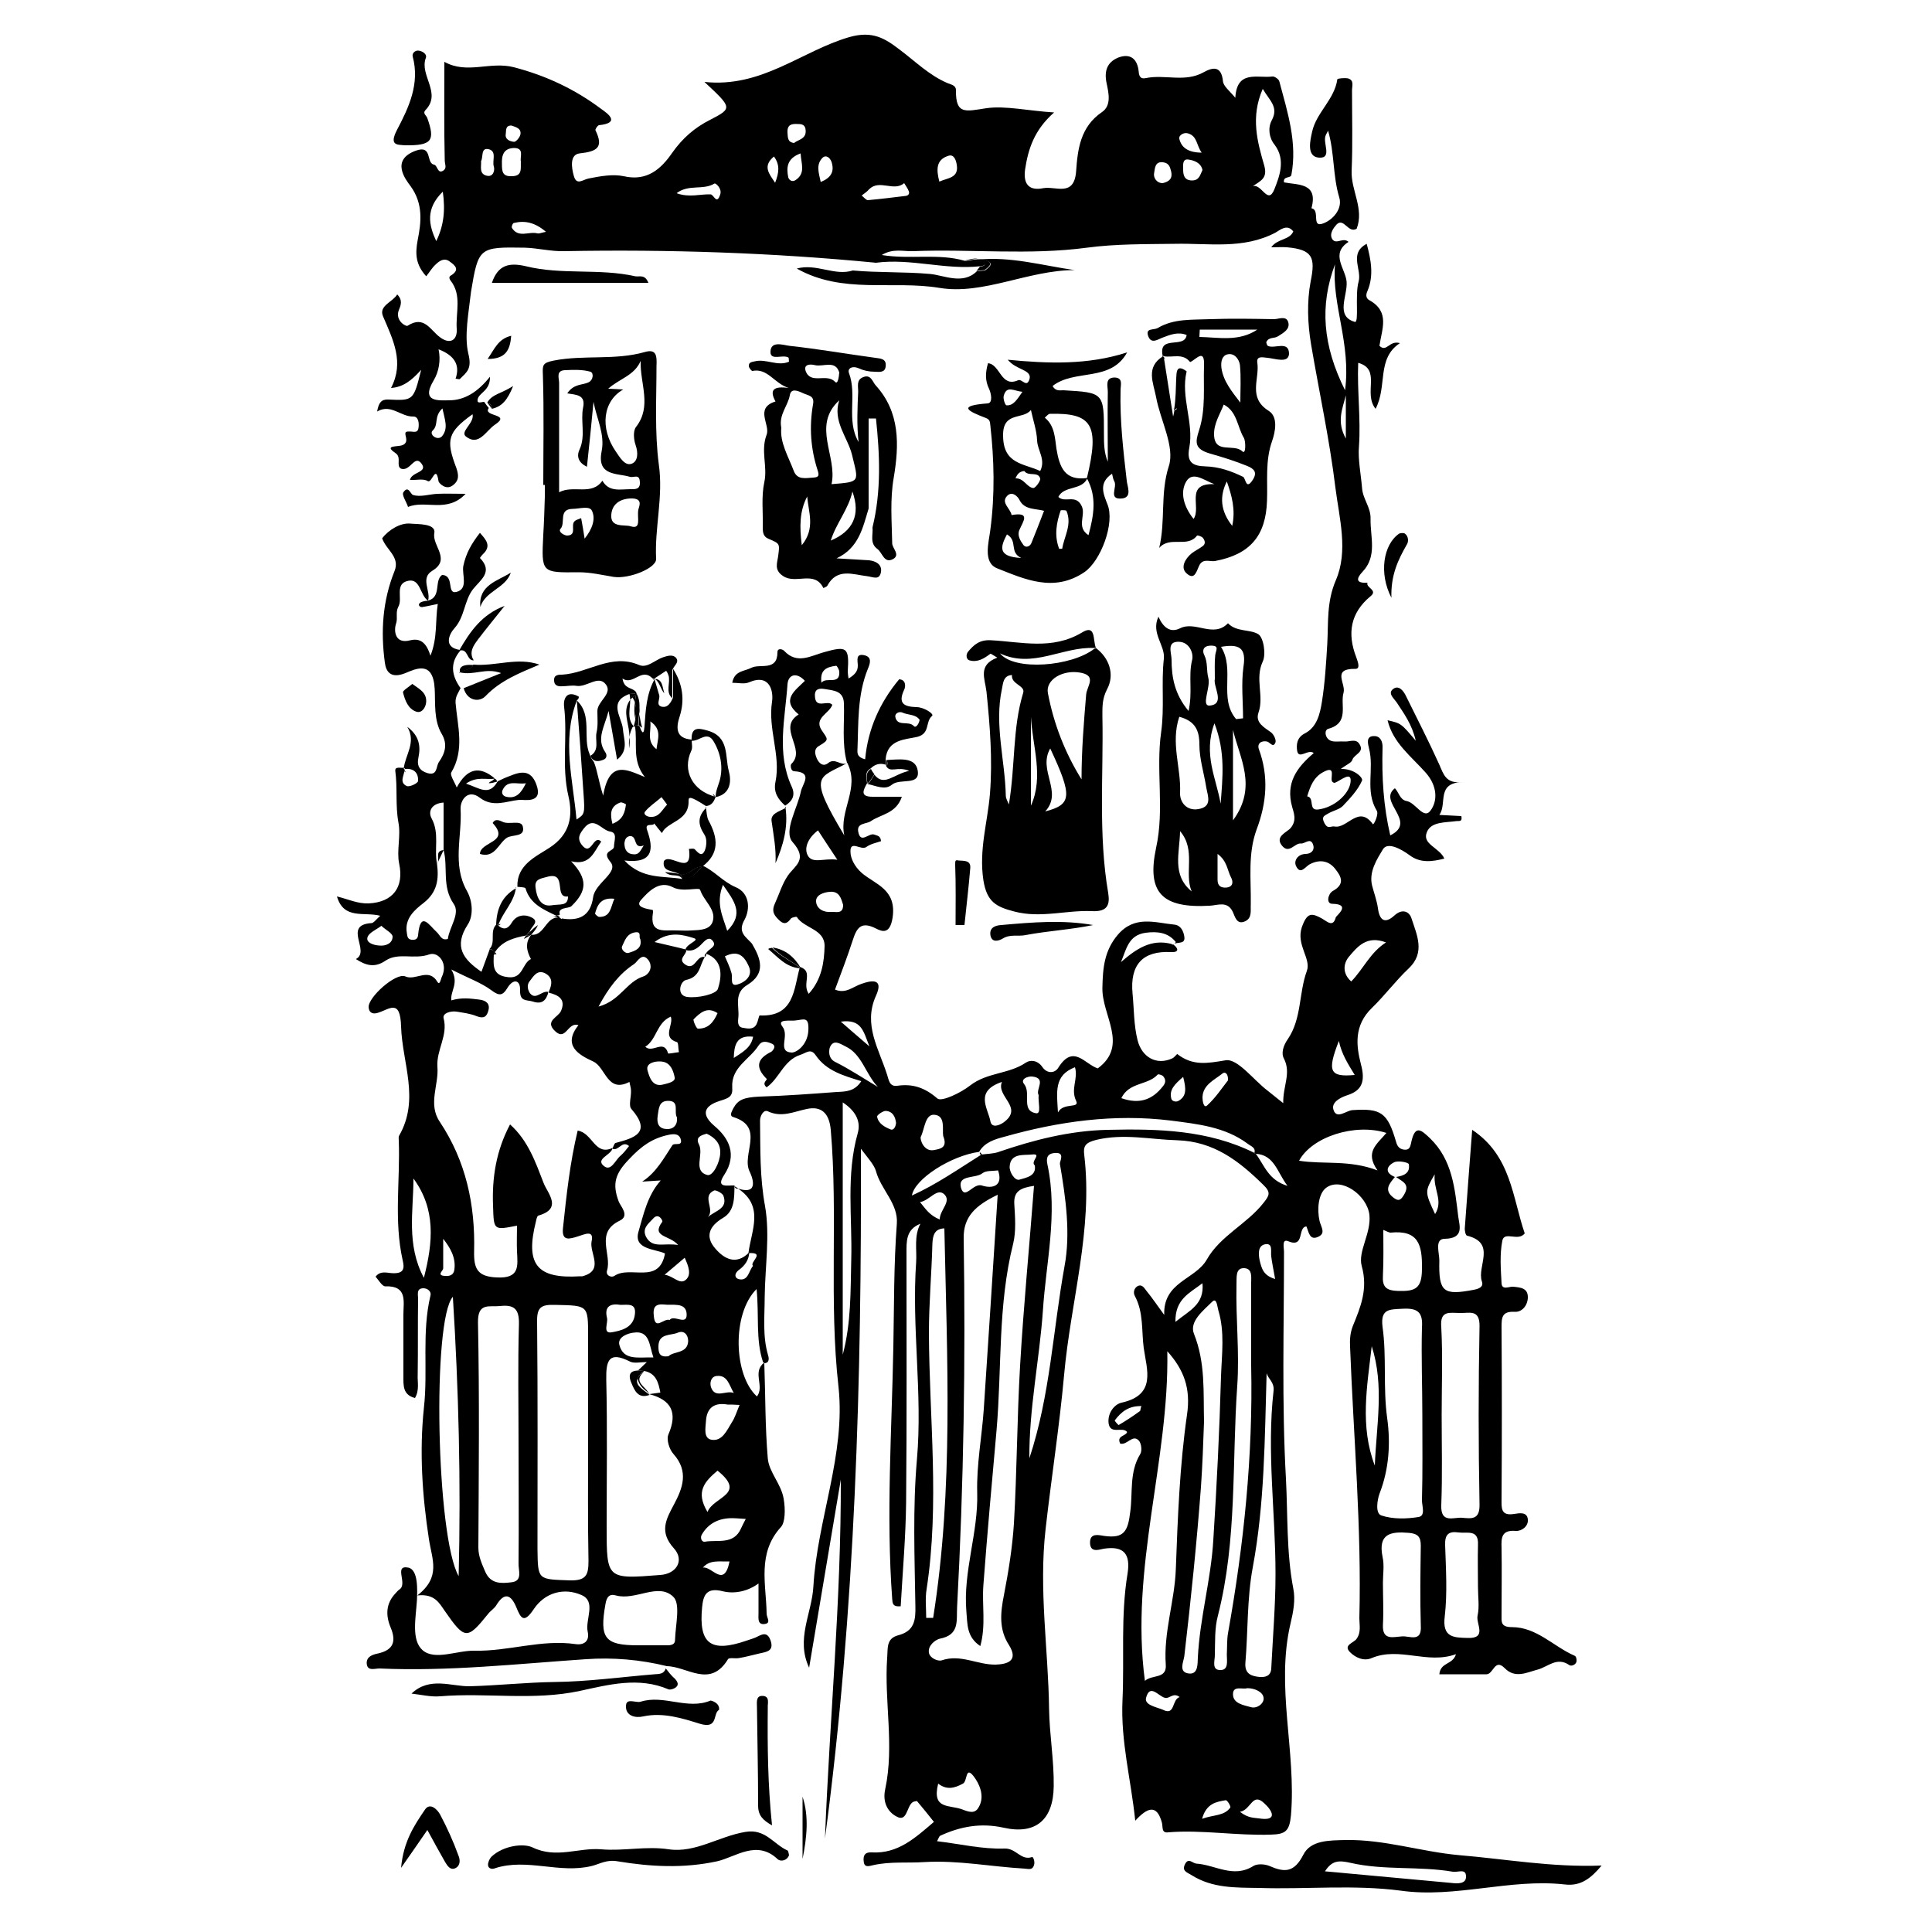 <svg xmlns="http://www.w3.org/2000/svg" viewBox="0 0 500 500"><path d="M119 174.1zM152.4 195.4c.3.9.6 1.5 1.1 2-.3-.7-.6-1.4-1.1-2zM172.2 431.7zM164.4 178.9v.6h.3c0-.3-.1-.5-.3-.6zM119 174c-.1 0-.1 0-.2.1h.2v-.1zM149.1 181.4v.2-.2c0 .1 0 .1 0 0zM303.3 244.8l.1-.1c-.1 0-.3-.1-.4-.1.1.1.2.1.3.2zM104.4 199.2h-.2l.2.2v-.2zM104.4 199h-.2v.2l.2-.2zM104.5 199.2c0-.1-.1-.1-.1-.2 0 .1 0 .1.1.2-.1 0-.1 0 0 0zM303.5 244.7z"/><path d="M328.9 474.8c3.8-.1 4.8-.9 5.2-5 1.4-16.6-4-33.2-.1-49.7.7-2.9 1.3-6.1.7-9-1.8-9.4-1.4-19-1.9-28.4-1.1-19.6-.5-39.2-.5-58.8 0-1-.6-3.3 1-2.7 4.5 1.9 2.4-3.6 4.8-3.8.6 1.4.8 3.7 3 2.7 2.1-.9.8-2.5.4-4.1-.7-3.1-.3-7.1 1.7-8.6 3.9-2.9 10.6 1.9 11.2 7 .5 4.8-3 9.4-2 13.2 1.7 6-.3 10.7-2.3 15.6-.7 1.8-.8 3.6-.7 5.4.9 23.4 3 46.7 2.4 70.2 0 1.8.5 3.6-.7 5.3-.7 1.1-3.6 1.6-1.7 3.5 1.4 1.4 3.6 2.4 5.6 1.5 7.2-3 14.4 1.7 21.8-1-.8 2.8-4 2-4.3 5.2h12.2c1.8 0 2.1-4.2 4.7-1.6 2.7 2.8 5.8 1.1 8.5.4s5-3.4 8.2-1.2c.5.4 1.7 0 1.9-.9.1-.5-.1-1.4-.5-1.5-5.5-2.4-9.8-7.4-16.2-7.4-3 0-2.7-1.4-2.7-3.3 0-5.7.1-11.5 0-17.2-.1-2.7 0-4.7 3.7-4.4 1.5.1 3.3-1.2 3.1-3-.2-2-2.2-1.6-3.5-1.4-3.6.6-3.3-1.6-3.3-4 .1-14.7.1-29.4 0-44.2 0-2.5 0-4.3 3.4-4.1 1.9.1 3.3-1.6 3.4-3.6.1-2.6-1.9-2.7-3.8-2.9-1-.1-2.9 1-3-.9-.2-3.7-.5-7.4.2-11 .5-2.6 4.1.3 5.8-1.9-3.2-9.3-3.5-20.1-13.6-26.8-.7 8.9-1.3 17.1-1.9 25.3-.1.7.2 2.1.6 2.1 7.6 1.9 2.5 7.9 3.8 11.8.5 1.4-.6 1.9-2.1 2.2-7.9 1.5-9.1.6-8.9-7.6 0-2-1.3-5.6 1.4-5.6 5.1-.1 3.8-3.4 3.5-5.7-.9-7.3-1.5-14.7-7.3-20.3-2.2-2.1-3.8-3.6-4.8.7-.3 1.2-.3 2.5-2.1 2.2-1.1-.2-1.6-.9-1.9-2-2.2-7.6-3.9-8.7-11.3-8.2-1.6.1-4.1 2.5-4.9-.1-.6-1.8 1.5-3.1 3.7-3.8 3.7-1.2 4.6-3.6 3.4-8-1.2-4.7-1.9-10 2.9-14.6 3.3-3.2 6.1-7 9.5-10.2 4.3-4.1 2.1-8.6.7-12.9-.5-1.7-2.3-2.7-4.4-.8-2.5 2.3-3.9 1.3-4.3-1.9-.3-2-1-3.9-1.5-5.8-.9-3.6 1.3-6.9 2.8-9.4 1.2-2 4.7-.1 7 1.6 2.7 2 5.8 1.6 8.9.8-1.3-2.9-5.9-3.7-4.5-6.9 1.1-2.7 4.8-2.4 7.6-2.8.7-.1 1.6.3 1.3-1.3-1.8-.1-3.7-.2-5.7-.3 2.1-2.9-.9-8.3 6-8.5-4.3.5-4.9-2-6-4.5-2.7-6-5.7-11.8-8.6-17.7-.6-1.3-1.8-2.9-3.2-2-1.7 1.1-.1 2.4.7 3.5 1.9 2.9 4 5.7 5 10-3.8-4.5-3.8-4.5-7.3-5.3 1.4 5.9 6.2 9.4 9.9 13.6 3 3.4 3.1 7.3 1.2 9.8-1.8 2.4-3.8-2.1-6.2-2.5-1.7-.3-2-2.3-3-3.3-4.6 3.5 6 8.6-1.2 12.2-1.8-7.7-2.2-15.1-2-22.6.1-1.7-.6-3.1-2.1-3.1-2.4-.1-1.6 2.2-1.4 3.2 1.4 5.3-1.1 11 2 16.1.6.9-.8 3.8-1 3.5-3.7-5.1-6.6 1.2-9.9.6-1-.2-1.7.8-2.6-.8-1-1.9.1-2 1-2.6 1.2-.7 2.8-1 3.7-1.9 1.9-2 3.9-4.1 5-6.6.3-.7-2-3.1-5.5-3 1.6-1.2 2.8-1.6 3-2.4.5-1.4 3.1-1.9 1.9-3.9-.9-1.7-2.6-.7-3.9-.8-1.2-.1-2.6.2-3.6-.2-1.5-.6-1.8-2.8-.6-3.1 5.5-1.5 3-6.2 3.9-9.3.7-2.4-3.2-6.3 3.1-6.2 1.4 0 .5-2.1.2-3-2.4-6.2-1.5-11.5 3.7-15.8 2-1.6-1.3-2.2-.8-3.5-3.1.2-2.9-1.1-1.3-2.8 3.9-4.1 2-9 2.1-13.7.1-3-2-5.1-2.2-8-.3-3.6-1.1-7.5-.8-10.8.5-7.2-.5-14.3-.2-21.6 6.1 1.7 1.2 7.8 4.5 11.9 3.1-5.9.2-13 6.3-17-2.8-.8-3.4 2.5-5.3.7.6-4.3 2.8-8.8-2.6-11.8-.7-.4-1.1-1.1-.5-2.4 1.7-4 .9-8.1-.2-12.2-4.7 2.5-1.2 6.6-2.1 9.8-1 3.6.2 10.8-1 10.4-5.1-1.5-1.8-6.8-2.1-10.4-.3-3.4-4.3-7.2.5-10.3-1.4-1.3-3.2.8-4.2-.7-.9-1.4.4-3 1.1-3.8 1.9-1.9 3 2.4 5.2 1.1 2-5.2-1.5-9.9-1.3-15 .3-6.9.1-13.8.1-20.8 0-1.2.6-2.6-1-3.1-.9-.2-2.7 0-2.8.2-.7 5.2-5.4 8.6-6.5 13.5-.5 2.2-1.6 6.6 1.8 6.8 3.5.2.8-3.9 1.7-5.8.1-.3.3-.5.6-1.2 1.7 5.8 1.2 11.7 2.9 17.3.9 3-1.7 5.8-4.1 6.7-3.3 1.3-.7-3.5-3.1-3.9 1.8-6.6-3.4-6-7.1-6.7-.3-1.7 1.7-1 1.9-1.9 1.6-8.4-1-16.3-3.1-24.2-.1-.6-1.3-1.4-1.8-1.3-3.9.5-9.2-1.8-9.6 5.5-1.5-1.8-3.1-3-3.2-4.3-.4-3.9-2.5-3.7-5-2.3-4.8 2.7-10 .5-14.9 1.5-1.3.3-1.8-.3-1.9-1.6-.3-3.3-2.1-4.9-5.3-3.7-2.9 1.2-3.7 3.5-3 6.7.5 2.4 1.3 5.7-1.2 7.4-5.6 3.8-6.3 9.6-6.7 15.3-.5 6.8-5.3 3.8-8.5 4.4-4 .8-5.2-1.4-4.7-4.9.8-5.2 2.3-10.1 7.5-14.7-6.6-.4-12.6-1.8-17.5-1.1-5.4.8-8 1.8-7.9-4.7 0-1.2-1.2-1.4-2.2-1.8-4.7-2-8.3-5.6-12.3-8.6-3.9-3-7.1-5-13.1-3.3-12.4 3.6-22.6 13.2-37.5 11.6 7.2 6.7 7.3 6.8 1.5 9.8-4 2-7.2 4.8-9.8 8.5-2.9 4.2-6.5 7.5-12.6 6.1-2.8-.6-6.1 0-9.1.6-1.5.3-3.1 1.9-3.8-.7-.6-2.1-1.1-5.5 1.5-5.8 4.5-.5 6.3-1.5 4.1-6-.1-.2.5-1.2.9-1.3 5.7-.6 2.3-3 .6-4.2-6.8-5.1-14.2-8.6-22.6-10.8-6.2-1.6-12.1 1.9-18-1.4 0 8.8-.1 17.2.1 25.5 0 1 .6 1.9-.3 2.6-1.6 1.1-1.5-1.3-2.5-1.5-2.1-.4-.3-5.2-4.7-3.6-6.6 2.4-2.6 7.5-1.4 9.1 3.4 4.6 2.8 9.5 1.9 14-.7 3.7-.5 6.4 2.2 9.4.9-1.1 1.5-2.2 2.4-3 1-1 2.3-1.9 3.7-.8 1.4 1 2.7 2.1.3 3.6-.4.2-.6.6-.1 1.3 3 3.8 1.3 8.3 1.6 12.5.2 2.8-1.6 4.2-4.3 2.2-2.5-1.8-4.1-5.8-8.4-3-.5.3-3.3-1.4-2.3-4 .5-1.2 1.1-2.6-.4-4.1-1.2 2-4.8 2.9-3.7 5.6 2.6 6.1 5.6 11.9 2.1 18.6 3.1-.2 5.3-1.9 7.8-4.7-2 8-2 8-8.5 7.7-1.8-.1-2.5.8-2.9 3.1 3.6-2.1 6.1 1.4 9.4 1.3 1.3 0 1.5 1.7 1.3 3-.2 1.1-.9 1-1.8.9-1.7-.1-1.8 0-1.4 1.6.3 1.6-.8 2-1.9 2.1-1.7.2-3.3.2-.8 1.9 1.6 1.1 0 3.3 1.4 4 2.4.8 3.5-3.8 5.3-1.3 1.7 2.3-2.6 2.1-3 4.2 1.6.1 3.5-.4 4.6.3 1.1.7 2.1-4.6 2.8.1.1.4 1.9 2.4 3.7 1 1.7-1.3 1.5-2.7.9-4.5-2.8-7.3-2.2-9.3 4.2-13.9.5 2.3-3.2 4.4-1.8 5.7 3.4 2.8 5.3-1.5 7.6-3 4.4-2.9-3.3-2-1.6-4.3-.4-.5-.8-1-1.2-1.6-.7 0-1.9.6-1.7-.6.3-1.8 3.3-2.2 3.2-5.9-3.2 4-6.6 6.1-10.6 6.1-2.5 0-7.4.6-4-5.1 1.4-2.3 1.9-5.3 1.3-8.1 3.9 1.5 5.7 3.9 4.4 7.6.7.1 1 .2 1.1.1 1.8-1.8 3.2-2.6 2.2-6.6-1.1-4.6.1-10.6.7-16 1.9-11.5 2.1-11.6 13.9-11.4 3.4.1 6.8 1 10.2.9 27-.5 53.9.4 80.7 3 9-1.2 17.9 1.9 27 .9.4-.1.9-.1 1.1-.3.5-.6.2-.9-.5-.9-1.5-.1-3-.1-4.6-.2 1.1-.3 2.3-.4 3.4-.6-1.1 0-2.3.1-3.4.6-6.9-2-14-.3-21.5-1.5 2.9-1.8 5.6-.9 8.1-1 15-.6 30 1.1 45-.9 7.5-1 15.1-.9 22.7-1 8.9-.2 17.7 1.5 26.1-2.9 1.1-.6 3-2.4 4.6-.3-1 2.3-4.1 1.8-5.7 4.1 1.6 0 2.9-.1 4.1 0 6.5.6 7.4 2.5 6.1 8.8-1 5.3-.8 10.9.1 16.3 2.1 12.4 4.8 24.7 6.3 37.1 1 7.9 3.4 16.4.1 24-2.4 5.6-1.9 10.9-2.2 16.4-.3 5-.6 10.1-1.4 15.1-.5 3.1-1.3 6.5-4.4 8.1-2.2 1.1-2.2 3.1-2 4.5.4 2.4 2.9-.6 4.3.6-4.5 3.8-7.3 7.8-5.6 13.9.4 1.5 1.3 3.5-.4 5.5-.9 1.1-4.3 2.2-2.1 4.7 1.8 2 3.2-.9 4.8-.7 1 .1 2.4-1.6 3.1.2.5 1.3-.2 2.4-1.8 2.5-2.2 0-3.2 1.8-2.6 3.1 1.2 2.5 2.4.1 3.7-.5 2.4-1.2 4.7-.9 6.4 1.2 1.6 2 2.7 4-.6 5.8-1.2.7-1.8 3.3-.1 3.3 5 .1 1.1 3 .9 3.5-.7 2.7-2.2 1.1-3.6.3-2.6-1.4-3.8-1.7-5.2 2.3-1.5 4.6 2.5 8.1 1.3 11.3-2.1 5.8-1.3 12.3-4.9 17.6-1.2 1.7-1.8 3.7-1 5.1 1.9 3.8-.3 7-.2 11.5-1.9-1.5-3-2.4-4-3.2-3.7-2.8-7.8-8.4-10.9-7.9-4.8.8-8.5 1.5-12.5-1.6-.1-.1-.8.9-1.3 1.1-4.1 1.9-7.9-.3-9-4.7-1-4-.9-8-1.3-12.1-.7-7.4 2.6-11.1 10-10.7 2 .1 2-.9.5-2l-.2.1c.1 0 .1-.1.2-.1l-.1.1c-.1-.1-.2-.1-.3-.2-5.3-1.4-9.2 1.3-13.1 4.7 1.4-3.3 1.9-7 6.4-7.6 3-.4 5.8-.1 7.8 2.4 0 0-.2.3-.3.4 1.1-.4 2.8.1 2.5-1.8-.2-1.4-.9-2.9-2.5-3.1-5.1-.5-10.3-2.5-14.7 2.6-3.5 4.1-3.9 8.6-4 13.7-.2 7.2 6.9 14.9-1.2 20.9-3.4-1.1-6.3-6.4-10.2-.2-.9 1.5-2.9 1.6-4.1-.1-1.2-1.8-3.1-2-4.3-1.2-4.4 3-10 2.5-14.4 5.9-2.4 1.9-7.4 4.3-8.5 3.4-3.2-2.8-6.4-3.9-10.4-3.3-2.1.3-2.2-1.7-2.6-2.8-2.1-6.7-6.3-13-2.9-20.5 2-4.4-.9-4.1-3.7-3.1-2.2.7-4.1 2.7-6.9 1.5 1.6-4.3 3.2-8.5 4.6-12.8 1-3.1 2.1-5 6-3 1.6.8 3.6 1.6 4.3-2.8 1.1-7.4-4.5-8.6-8-11.6-1.9-1.7-2.9-3.8-2.9-5.5-.1-3.1 2.8-.2 4.1-1.2 1.1-.8 2.6-1.1 3.8-1.5-.1-1.4-.9-1.4-1.7-1.7-1.4-.6-3.6 2.6-4.2-.8-.4-2.3 2.2-1.9 3.3-2.7 2.6-1.8 6.5-1.9 8-6.3h-7.6c-3.3 0-2.4-1.7-1.4-3.5-.1-1.4-.7-2.9.9-3.8 1.1-1.1 2.4-1.5 3.9-1v-1.4c.4-5.2 5.2-5.1 8.2-5.8 3.4-.9 2-3.9 3.8-5.4.7-.5-2.1-2.3-4-2.3-3.2-.1-4.9-.9-3.2-4.5.4-.8.5-2.6-1.3-2.7-5 6-8.1 12.9-8.8 20.7-2-.5-2-1.5-2-2.2.3-7.1-.1-14.3 2.7-21.2.6-1.4 1.1-3-.8-3.5-2.5-.6-1.8 1.4-1.8 2.7 0 1.5-.9 2.4-2.4 3.3-.1-.7-.2-1.3-.2-1.8.4-6.3-.2-6.7-6.2-5-3.3.9-6.9 3.2-10.2-.3-.4-.5-1.8-.9-1.8.3 0 5-4.5 2.9-6.7 4-1.9 1-4.4.7-5 3.9 1.5 0 3.1.4 4.3-.1 5.5-2.4 6.4 2.4 6 5-1.1 7.1 2.3 13.8.9 20.7-.6 2.8.7 4.6 2.5 6.2 1.9-1.2 2.7-2.7 1.7-4.9-4-8.7-1.7-17.6-1.1-26.5.2-2.6 2.4-3.2 4.5-.9-2.5 2.5-6.3 4.9-1.6 8.7-5.7 3.5 2.1 9-1.9 12.8-.3.3-.2 1.9.8 1.9 4.8.3 2.2 3.1 1.7 5.1-.9 4.5-4.6 10.4-2.2 13.2 4.1 4.6.6 6.1-1.2 8.7-1.5 2.2-2.2 4.7-3.3 7.1-.9 1.9-.5 2.9.8 4.2 1.4 1.5 2.3 1.2 3.3-.2.3-.3 1.4-.5 1.5-.4 1.9 3 7.2 3.1 7.2 7.5-.1 4.2-.7 8.6-4.1 12.4-1.8-2.6 1.2-5.7-2.1-6.9h-.2c-1.6 5.7-1.4 12.9-10.4 12.5-.2 0-.4 1.4-.7 2-.7 1.8-2.4 1.4-3.6 1.2-1.6-.2-1.3-1.8-1.2-2.9.2-2.9-1.2-6.1 2.3-8.2 4.9-3 3.5-6.8 1.2-10.7-1.6-1.8-3.8-2.9-1.9-6.2 1.5-2.8 1.3-6.9-2.3-8.4-3.3-1.4-5.5-4.2-8.6-5.6-1.3 1.7-2.7 3.3-5.1 3.5-4.9-.9-10.4.2-15.1-4.8 7.7.9 7.5-3.2 5.9-7.8-.8-2.2 1.6-.9 1.8-1.8.6.8 1.2 1.5 2 2.5 1.4-3.1 7.1-3 6.9-8.4 0-1.1.6-1.1 4.5 1.4 1.5-.1 2.1-1.2 2.5-2.4-6-1.5-8.7-6.8-6.3-11.9.4-.8.1-1.9.1-2.9-4.1-.3-4.1-3-3.1-6 1.4-4.4.7-8.5-1.7-12.3v7.4c-.6 1.3-1.3 2.7-2.9 2.4-1.7-.4-.4-2-.7-3-.4-1.4-.8-2.7-1.2-4.1-2.1 3.8-2.3 7.9-2.6 12.1-.2 3-.9 1.1-1.3 0-.4 0-.8-.1-1.2-.1.8 4.3-.9 9 2.6 13.3-4.5-1.8-9.2-4.7-10.8 4.8-1.2-3.7-1.5-6.5-2.4-8.7-.4-.5-.8-1.1-1.1-2-1.9-4.4.8-10-3.3-13.9v.3c.6 7.9 1.2 15.8 1.7 23.6.4 5.5.3 5.5-1.8 6.9-.9-10.2-3.8-20.4 0-30.6v-.2h.1c.1-.2.3-.3.4-.5s.1-.5.1-.5c-3.1-1.8-4.1.5-3.8 2.7.9 7.7-.7 15.3 1.1 23 1.2 5.1.5 9.9-4.9 13.4-3.5 2.3-8.5 4.4-8.3 10.1.8.1 2 .1 2.1.4 1.2 4.1 4.7 5.5 8 7.1l.9-.3c-.7-2 2.3-1.5 3-2.2 4-3.9 4.3-7-.1-11.6 5 1.2 5.9-2.5 7.8-5.1-2.1-2-2.5 4-5 .9-1.4-1.8-.5-3 .5-4.3 2.6-3.4 4.6.5 6.8.8 2 .3 1 2.4 1 3.9 0 1.3-3.4 1-.9 4 2.2 2.7-4 5.4-4.5 9.1-.7 5-3.8 6.2-8.1 5.5v.1l-.6-.1h.4s-.1 0-.1-.1c-3.8-1-4 4.7-7.6 4.3-1.7 2.1-1.2 4.2-.1 6.3-2.3 1.1-2 5.1-5.8 4.7-4.3-.4-3.9-3.1-3.8-6-.3-.5-.7-.9-1-1.4-.7 2-1.5 4-2.2 6-4.7-3.2-7.3-6.5-3.5-12.3 1.4-2.2 1.3-5.9-.3-8.7-3.8-6.8-1.2-14.1-1.6-21.1-.1-2.5 2-5.2 4.9-3 3.5 2.7 7 .9 10.3.6 1.2-.1 6.3 1.1 4.4-4-1.4-3.8-3.9-3.4-6.8-2.2-1.1.4-2.2.9-3.2 1.4-2.2 4-4.8 1.7-8.2.6 2.9-2 5.3-.9 7.5-1.3-4-3.4-7.2-2.7-9.9 2.3-.6-1.5-1.8-3.2-1.4-3.9 3.5-5.9 1.6-12 1.1-18-.1-1.6.7-2.6 1.3-3.8-2.3-3.2-2.9-6.5 0-9.8h-.2v-.1c-4.5-.7-2.6-4.3-1.4-5.6 2.7-3 2.5-7.1 4.8-10.1 2-2.5 5.3-4.5 1.8-8.1 0 0 .4-.6.7-.9 2.4-2.2.9-3.8-.7-5.6-2.1 2.7-3.6 5.2-4.3 8.6-.4 2.2 1.4 5.9-1.8 6.7-2.6.6-.4-4.3-3.7-4.4-2.1 1.5-.1 5.6-3.5 6.6-.2.1-.4.1-.6.1-.6.1-1.3.2-1.7.6-.5.5.1 1.1.7 1 1.3-.2 2.5-.5 4-.8-.7 4.3 0 8.6-1.9 13.4-.9-2.9-2.3-4.7-5.2-4-4.1 1.1-4.3-2.6-3.7-4.3.5-1.5-.2-2.9.6-4.4 1.2-2.1-1.1-6 2.6-6.7 3.1-.6 3 3.7 5 5.1h.1c.7-2.5-2.1-5.8 1.1-7.7 4.9-3-.1-6.4.5-9.7.5-2.6-4.3-2.3-6.3-2.5-2.5-.2-5.5 1.6-7.2 3.8 1 3 4.7 4.8 3.2 8.5-3.1 7.7-3.6 15.6-2.5 23.7.3 2.4 1.6 4.2 5.3 2.7 2.7-1.1 7.2-3.4 7.6 4.1.2 3.5-.3 8.1 1.8 11.6 1.6 2.7.9 5-.7 7.3-.8 1.1-.3 3.6-2.9 2.9-2.1-.6-2.9-1.9-2.4-4.1.6-2.9.2-5.6-2.9-7.9 2.4 4-.5 7.2-.9 10.7h.2c0 .1.1.1.1.2 2.2-.2 3.5.9 3.4 3.1 0 .6-2.3 1.7-3 1.3-2-1-.5-2.8-.5-4.3l-.2-.2v-.2c-.9.1-2.3-.4-2.2.8.6 4.4 0 8.9.8 13.3.7 3.5-.5 7.3.2 10.7 1.3 6.1-1.6 10-7.9 10.3-2.9.1-5.3-1.1-8.2-1.8 1.8 6.1 7 3.9 11.2 5-1.1 1-1.7 1.9-2.3 1.9-7.5.5-.1 7.3-4 9.3 2.5 1.6 4.8 2.4 7.7.4 3.3-2.2 7.4-.2 11.3-1.6 2.3-.8 5 2.3 3.2 5.9-.2.5-.5 2.2-1.1 1.2-2.3-3.8-5.6-.2-8.3-1.4-2.4-1.1-9.7 5.4-9.5 8 .1 1.1.7 1.8 2.1 1.5 3.1-.8 6.1-4.1 6.3 3.5.3 9.4 4.9 18.8-.5 28.2-.2.3-.1.8-.1 1.2.4 10.3-1.3 20.7 1 31 .5 2.1.4 3.5-2.5 3.4-1.4 0-3.2-.8-4.5.9.8.9 1.7 2.5 2.5 2.5 5.8-.2 4.7 3.9 4.7 7.3v15.9c0 2.4-.2 4.9 3 5.7 1.2-2.1.6-4.1.7-6.1.1-6.5 0-13.1.1-19.6 0-1.1-.5-2.7 1.4-2.7 1.1 0 2.1.9 1.8 1.9-2.3 9.6-.6 19.4-1.7 29.1-1.2 11.4-.4 22.8 1.3 33.9.8 5.3 3.2 9.8-3 14.6 4.5-.5 5.7 2 7.1 4 5.2 7.5 5.8 7.5 11.2.8.6-.8 1.6-1.4 2.1-2.2 2.1-3.5 3.8-2.9 5.2.4 1.2 3 2 4.3 4.5.6 2.9-4.4 7.9-5.7 12.4-3.7 3.9 1.7.9 6.3 1.6 9.5.5 2.3-.8 3.5-3.1 3.2-8.9-1.3-17.4 1.9-26.2 1.7-4.5-.1-10.2 2.6-13.4-.1-3-2.6-1.8-8.3-1.5-12.9.1-2.6.4-7.9-2.2-8.5-4-.8 0 4.3-2.4 5.7-.3.2-.6.6-.9.9-2.6 2.7-2.6 5.8-1.3 8.9 1.5 3.6.7 5.8-3.2 6.7-1.5.3-3 .8-3 2.5.1 2.2 2 1.4 3.3 1.4 17.9.8 35.6-1.2 53.4-2.4 7-.5 14.1.1 21 1.8 5.3.1 11.2 5.8 15.8-1.8.3-.5 1.9-.1 2.9-.3 1.8-.3 3.5-.8 5.3-1.2 1.8-.4 3.8-.6 2.8-3.4-.9-2.5-2.4-1.4-3.9-.7-.7.3-1.5.5-2.3.8-9.3 3.2-12.4.8-11.5-8.6.3-3.3 1.2-5.2 5.3-4.2 3.1.8 6.6 0 9.3-2v7.8c0 1.1-.3 2.9 1.5 2.7 1.9-.2.6-1.6.6-2.7-.1-7.6-2.5-15.6 3.7-22.4 1.1-1.2 1.2-4.5.7-7.4-.7-3.9-3.8-6.8-4.1-10.4-.7-8.2-.6-16.4-.9-24.6h-.2c-2.9 2.4.3 6-1.7 8.6-6-5.4-6.6-21.3-.1-27.8.7 6.8-.3 13.1 1.7 19h.2v.2c1.5 0 1.3-1.3 1.1-2-1.5-5-.9-10.1-.9-15.1.1-7.9 1.4-16.1.1-23.5-1.4-7.6-1.2-14.8-1.3-22.2 0-1.2.9-2.9 2-2.4 3.6 1.7 6.7.1 10.1-.6 3.7-.8 5.8 1 6.2 5.4 1.9 22.1-.5 44.3 2 66.5 1.9 17.5-5.5 34.3-6.5 51.7-.4 7-4.6 13.6-1.1 21 2.7-16.2 5.5-32.5 8.2-48.7.1 31.1-2.9 62-4.1 92.9 7.9-59.2 9.5-118.7 9.3-178.5 1.5 2 3.5 4.2 3.9 5.8 1.3 4.8 5.8 8.4 5.4 13.6-.8 10.6-.7 21.2-.9 31.7-.4 21.8-1.9 43.6-.3 65.4.1 1 0 2.1 2.2 1.9.5-8.9 1.3-17.9 1.4-26.9.2-21.5.1-42.9.1-64.4 0-3.1-.2-6.2 3.6-7.7-1.7 3.2-.9 6.6-1.1 9.9-1.2 17 1.7 34 .2 51.1-1.1 12.6-.6 25.3-.4 37.9.1 3.8-.3 6.5-4.4 7.6-3.2.8-2.7 3.4-2.9 5.8-.8 11.3 1.9 22.7-.5 34-.8 3.6.8 6 2.9 7.1 2.8 1.6 2.6-2.6 4.2-3.7.3-.2.7-.2 1.1-.3 1.5 1.8 3 3.6 4.4 5.4-4.8 4.1-9.3 8.3-16.1 7.9-1.6-.1-2.2.6-2.1 2.1.1 1.9 1.2 1.5 2.5 1.2 4.4-1 8.9-.5 13.3-.8 8.7-.5 17.2 1.2 25.9 1.7 1.1.1 2 .4 2.4-.9.3-.9-.2-2.2-.5-2.1-2.9 1-4.1-2.3-7.1-2.2-5.8.2-11.6-1.2-17.5-1.9.4-.7.5-1.2.8-1.4 5.2-2.4 10.5-3.4 16.4-2.1 8.4 1.9 12.9-2.1 13-10.7.1-6.7-1.1-13.4-1.2-20-.2-15.5-2.7-30.8-.9-46.6 1.5-13.3 3.6-26.7 4.8-40 1.7-18.9 7.5-37.5 5.2-56.8-.3-2.3.3-3.2 3.1-3.9 7.1-1.7 14-.1 21 .1 9.4.3 15.9 5.3 22.2 11.5 2.1 2 1.6 2.8.1 4.7-4.3 5.5-11.2 8.5-14.7 14.7-3 5.2-11.3 5.7-11 14.3-1.9-2.6-3.1-4.4-4.5-6.1-.6-.7-1.1-1.9-2.3-1.4-1 .5-1.3 1.7-.8 2.6 2.3 4.3 1.7 9 2.3 13.5.8 5.6 3.3 12.1-5.7 14.1-1.9.4-3.7 2.7-3.4 5.3.4 3.1 3.6.8 4.8 2.3-.3 1.1-2.8.9-1.8 3 1.8.5 3.2-2.5 4.8-.8.7.7.9 2.7.4 3.5-2.9 4.7-1.9 10.1-2.6 15-.6 5-1.6 6.9-6.7 6.2-1.4-.2-3.7-.9-3.7 1.7 0 2.8 2.4 1.8 3.6 1.6 5.3-.8 6.9 1.5 6.1 6.5-1.8 10.9-.8 21.9-1.3 32.7-.5 10.7 2.2 20.5 3.3 31.2 3.2-3.5 5.6-4.3 6.9.5.3 1.1-.2 2.8 1.7 2.5 8.6-.7 17.6.9 26.5.6zm50.9-50.9c-3.6-.1-6.6-.1-5.9-5.6.7-6 .3-12.2.1-18.4-.1-2.7.8-3.7 3.5-3.3 2.2.3 5.2-.9 5 3.2-.1 3.7 0 7.4 0 11 0 2.5.4 5-.1 7.3-.5 2.1 2.6 6-2.6 5.8zm-2-84.1c2.4.1 5.2-1.1 5.1 3.5-.3 15.3-.3 30.7 0 46 .1 4.1-2.1 3.7-4.5 3.5-2.2-.2-5.6 1.6-5.4-3.3.3-7.8.1-15.5.1-23.3 0-7.6.3-15.1-.1-22.7-.4-4.5 2.2-3.7 4.8-3.7zM112.9 62.4c-1.9-4.1-2.9-8.3 1.7-12.8.7 5 .2 8.9-1.7 12.8zm-.9 49c1.6-1.5.2-3.6 2.5-5.7.6 2.9 1.6 5.1-.1 7.2-1.2 1.3-3.5-.5-2.4-1.5zm18.9-76.8c.1-.9-.1-2.2 1.5-2.1 1.1.4 2.5.7 2.3 2.2-.1.8-1.2 2.1-1.7 2-1-.1-2.4-.6-2.1-2.1zm-4.8 10.9c-2.2-.4-1.5-2.4-1.6-3.8.6-1.1-.1-3.5 1.9-3.1 2.3.5.9 3 1.4 4.5.3.9-.1 2.7-1.7 2.4zm3.8-3c-.1-2.3.4-4.1 3.1-4.2 2.8 0 1.5 2.3 1.8 3.5-.1 1.8.5 3.8-2.4 3.8-2.4.1-2.5-1.3-2.5-3.1zm9.2 17.9c-2.2-.6-4.9 1.3-6.6-1.4-.2-.3.2-1.3.5-1.3 2.9-.7 5.5-.1 8.3 2.3-1.2.2-1.7.5-2.2.4zm47.3-10.1c-.9 2.9-1.7 0-2.5 0-2.7-.1-5.5.9-8.8-.3 3.1-2.4 6.9-.7 9.8-2.5.3-.2 2 1.3 1.5 2.8zm14.2-3c-1.6-2.4-3.3-4.3-.3-6.8 1.6 2.2 1.3 4.2.3 6.8zm5.3-.7c-.9.6-1.7 0-1.9-.7-.5-2.5-.4-4.9 3.2-6.2.1 2.6 1.4 5.1-1.3 6.9zm-.4-9.6c-1.7-.2-1.6-1.4-1.7-2.7-.1-2.1 1.1-2.3 2.7-2.2 1.1 0 1.9.2 2 1.6.2 2.3-1.9 2.4-3 3.3zm6.9 10.1c-.5-2.4-1.3-4.5.5-6.3.9-.8 1.9 0 2.3 1.1.8 2.5-.1 4.1-2.8 5.2zm22 3.6c-3.3.4-6.5.8-9.8 1.1-.4 0-.9-.6-1.6-1.2.8-.6 1.4-1 1.9-1.6 2.7-2.7 6.4.7 9.1-1.6.4.7.9 1.3 1.2 2.1.2.5 0 1.1-.8 1.2zm8.7-3.7c-.8-3.1-.9-5.7 2.4-6.7 1.4-.4 1.9 1.1 2.1 2.3.6 3.5-2.3 3.4-4.5 4.4zm57.8.4c-1.6 0-2.5-1.5-2.2-2.7.2-.9.1-3 2.3-2.7 1.6.2 1.8 1.3 2.1 2.4.4 1.8-.5 2.6-2.2 3zm4.3-11.5c-.2-.9 1.2-1.7 2.2-1.4 2.5.7 2.2 3.1 3.6 5-3.6 0-5.3-1.4-5.8-3.6zm3.3 10.8c-2 0-2.3-1.4-2.3-2.8 0-1-.3-2.9 1.4-2.6 1.4.2 3.2.8 3.6 2.7-.6 1.2-.8 2.7-2.7 2.7zm21.3 2.3c-1.7 4.2-3.3-1.6-5.6-.8 2-1.4 3.9-2 3-5.3-1.8-6.2-3.6-12.6-.4-19.9 1.8 3.1 4.2 4.7 2.3 8.2-1 1.9-.7 4.5.8 6.3 2.9 3.9 1.2 8.2-.1 11.5zm15.7 19.4c-.9 10.5 4.2 20.4 2.6 32.6-5.8-11.6-6.6-21.9-2.6-32.6zm2.8 33.9v11.2c-2.5-4.5-.8-7.8 0-11.2zm-7.2 107.2c-2.6.3-.8-3.1-2.8-3.4.8-2.7 1.7-4.9 4-6.2 3.9-2.2 1.6 1.9 2.6 2.5.1.1.3.2.5.2 1.5-.5 4.6-3.4 4.1 0-.5 3-4.2 6.4-8.4 6.9zM355 348.4c3.3 10.2 1.2 20.5.8 30.9-3.9-10.2-2-20.5-.8-30.9zm7.8 75.1c-2.1.1-5.1 1.2-4.9-3 .2-3.6 0-7.3 0-10.9 0-2.2.4-4.5-.1-6.7-1.2-6 2.1-6.6 6.8-6.2 2.4.2 3.1 1.1 3.1 3.3-.1 6.9-.2 13.8 0 20.7.3 4.5-2.9 2.6-4.9 2.8zm8.5-119.6c-.4 4 2.3 6.8.1 10.3-2.7-5.8-2.7-5.8-.1-10.3zm-3.2 62.4c0 7.3.1 14.7-.1 22 0 1.5 1 4-.9 4.3-3.1.5-6.6.6-9.6-.4-1.6-.5-1.1-3.9-.5-5.6 2.5-6.4 2.9-13.1 2-19.6-1.1-7.9-.1-15.8-1.2-23.6-.6-4.8 1.9-4.5 5.2-4.7 3.8-.2 5.3.8 5 4.9-.2 7.6.1 15.2.1 22.7zm-.1-38c0 5.2-1.7 5.9-6.1 5.8-3.2-.1-4.2-1-4-4.1.2-3.8.1-7.7.1-11.7.8.3 1.4.7 1.9.7 7.1-.7 8.2 3 8.1 9.3zm-7.2-27.5c1-.5 3.7 0 3.8.5.4 2.3-1.3 3-3.3 3.3 1.6 1.2 3.8 1.8 2 4.7-.9 1.5-1.5 1.5-2.6.7-2.7-2-1.1-3.7.3-5.4-2.7-1.1-2.2-2.8-.2-3.8zm-11.7-53.2c2.2-2.6 4.6-5.6 9.6-3.7-4.1 2.6-5.8 6.8-9 10.1-2.3-2-2.1-4.6-.6-6.4zm-2.6 21.8c.7 3.4 2.4 6 4.1 8.8-6.5.6-7.2-.9-4.1-8.8zm12.3 23.8c-2.4 2.9-5.7 4.9-2.3 9.7-7.3-2.8-13.9-1.5-20.3-2.5 3.3-6.2 14.5-9.8 22.6-7.2zM233.5 184.4c1.5.7 3.5.4 4.5 1.9-.2 1.1-1 2.2-1.5 1.6-1.4-1.5-4.3.3-4.8-2.4-.1-1 1.1-1.4 1.8-1.1zm-65.2 2.3c3.1 2.1 1.9 4.5 1.6 7.2-2.7-2.1-1.3-4.6-1.6-7.2zm-1.4 23.4c1.1-1.4 2.7-2.4 4.3-3.8.6.8 1.5 1.9 1.4 2-1.2 1.2-2 3.2-4.1 3.1-.7.1-2.1-.5-1.6-1.3zm-24.2 24.2c-2.6.4-3.8-1.8-4.1-4.6-.3-2.2 1.3-2.3 3.1-2.8 5.2-1.4 1.5 5.6 5.3 5.1 0 2.6-2 1.9-4.3 2.3zm-12.6-29.9c1.3-2.7 3.7-1.3 6-1.7-1.2 2.5-2.5 4.1-5.1 3.5-.9-.2-1.3-1-.9-1.8zm-32 40.3c-1.4-.1-3.4-.7-3-2.1.3-1.2 2.3-2 3.6-3 1 1 2.9 1.9 2.9 2.8 0 1.7-1.7 2.5-3.5 2.3zm11.6 86c-4.6-8.6-2.7-17.3-2.7-25.7 5.8 7.9 5.1 16.4 2.7 25.7zM225 270.8c-3-2.6-4.8-4.1-7.4-6.4 5.4-.7 5.8 2.4 7.4 6.4zm-8.6-98.5c.2 0 .7.9.8 1.4.3 3.8-3.4 1.3-4.6 3-.5-3.4 1.4-4.1 3.8-4.4zm-3.8 16.6c-2-3.1 2.1-4.3 2.8-6.5-1.2-1.4-4.4 1.3-4.5-2.3-.1-1.8 1.1-2 2.4-1.8 2.3.4 5 .4 5.1 3.7.2 5.1-.6 10.3.8 15.4h.1v.1c3.3 6.5-2.2 12.3-.8 18.7-9.6-16-6.6-14.7.7-18.7-1.6.8-3.1-1.5-4.9 0-1.5 1.2-2.7-.4-3.1-1.7-.3-.9-.6-2.1 1-2.9 2.5-1.5 2-1.6.4-4zm-3.6 32.4c-1-2 .3-4.6 2.7-6.4 1.4 2.2 2.9 4.4 5 7.6-3.5-.5-6.5 1.2-7.7-1.2zm2.2 12c-.1-1.7 2-2.4 3.6-2.5 2.4-.2 2.9 1.7 3.4 3.4 0 2.5-1.9 1.7-3.1 1.8-1.9.2-3.8-.8-3.9-2.7zm-5.4 30.8c2.2-.2 3.6-1.2 3.4 2.6-.2 3.7-3 5.7-4.3 5.7-3.9-.2-.5-4.3-2.4-6.7-1.6-2.1 2.1-1.4 3.3-1.6zm-10.9 4.2c-.5 2.9-2.9 4.1-5 5.5.1-3.2.6-6 5-5.5zm-1.1-18.2c1.2 2.7-1.4 4.2-2.7 4.6-2.4.9-1.4-1.7-1.8-2.9-.4-1.5-1.1-2.9-1.7-4.3 3.4-1.7 5-.1 6.2 2.6zm-6.7-21.1c2.9 4.2 5.6 7.4 1.1 11.9-1.2-3.9-3-7.1-1.1-11.9zm-21.2 3.9c1.7-1.9 4.6-5.2 8.2-3.3 2.6 1.4 6.8-.1 7.1.7.9 2.8 4.1 5 3.3 8-.6 2.4-3.4 2.4-5.6 2.5-1.2.1-2.4 0-3.7 0-3.2-.2-7.2 1.1-6.2-4.7 0-.2 0-.6-.1-.6-1.5-.3-4.7-.7-3-2.6zm9.3 36.8c.4.1.3 1.7.5 2.6-1 .1-2.8.5-2.8.3-1.1-3.8-4 .1-5.9-1.7 3-1.9 2.9-6.2 6.6-7.8.8 2.1-2.4 5.4 1.6 6.6zm.3 52.5c-3.8-.6-6.6 1-8.3-2.1-1.1-2.2.6-3.4 1.8-4.7 1.4-1.7 2.6.5 2.4.8-3 4 1.9 3.4 4.1 6zm-1.5-25.8c-2.2 3.3-4.1 7-7.8 9.4 1.6-.1 3.1-.2 4.8-.3-3.5 3.9-4.5 9-5.8 13.4-1.2 4.5 4.4 4.3 6.9 5.5-1.5 8.2-9 3-13.1 5.8-.7.5-2.3 0-1.9-1.4 1.3-4.2-3.2-9.8 3.3-12.9 2.7-1.3.1-3.8-.3-5-1.7-4.6-.9-7.2 2.8-11 3.1-3.3 5.9-5.3 10.1-6.2 1.4-.3 2.6-.3 3.1.9.8 2.3-1.6 1-2.1 1.8zm-2.3 41.2c2.3.3 5.8-.7 6 2.4.2 3.3-3.3.1-4.4 1.6-1.6-.5-3.8 2.9-4.1-1.1-.2-1.8.1-3.1 2.5-2.9zm-14.6 3.5c-.8-3.2 1.1-3.8 3.5-3.4 2 0 4.1-.5 3.7 2.5-.4 3.5-3.7 4.2-6 4.6-2.4.4-.9-2.4-1.2-3.7zm6.8 3.8c4.3-.7 4.1 3.3 5.2 6.4-3.9-.1-7.7.9-8.8-3.2-.6-2.2 2.5-3.1 3.6-3.2zm11.3-55.7c.2 1.8-.8 3.1-2.7 3s-2.6-1.3-2.3-3.4c.3-1.9.3-3.9 2.7-3.9 3.1 0 1.4 2.8 2.3 4.3zm-3.7-8.5c-2.6.6-3.4-1.8-3.9-3.6-.5-1.7 1.2-2.3 2.7-2.4 2-.1 3.6.6 4.3 4.1.3 1.2-1.9 1.6-3.1 1.9zm-5-28c-4.4 1.4-6 6.3-11.6 7.8 2.6-4.9 5.4-8.5 9.2-11 .9-.6 2.1-3.3 3.8-.9 1.2 1.9-.1 3.7-1.4 4.1zm-2.2-11.4c1.9-.3.9 1.2 1.4 1.7.6 2.5-1.4 3.1-3 3.6-.8.3-2.1-.9-1.7-1.7.7-1.4 1.1-3.2 3.3-3.6zm-1.4-24.9c2.2-.3.8 3.5 3.7 2.4-.9 1.4-1.2 2.4-2.6 2.3-1.8-.1-2.4-1.3-2.4-2.9.1-.7.3-1.6 1.3-1.8zm-4.4-3.2c-.6-2.4-.7-4.5 2-5.5.4-.2 1.5.4 1.5.5-.3 2-.7 3.9-3.5 5zm.5 19.4c-1 2.2-.9 4.7-3.9 4.7-.4 0-1.1-.7-1.1-.9.6-2.2 1.5-4.2 5-3.8zm-46 8.6c-1.9-1.7-4.2-5.7-4.8.8-.1 1.1-.8 1.3-1.7 1.2-1-.1-1.1-.9-1.2-1.7-.7-3.8 2.1-6.1 4.3-7.8 3.6-2.8 4-6.2 3.5-10.1-.8-3.9.7-7.9-1.4-11.8-1-1.8 0-3.9 3.1-4.1V220c1.2 4.5-.5 9.4 2.6 13.9 1.8 2.5-1.1 6-1.5 9.1-1.7.5-2-1-2.9-1.8zm5.7 166.7c-5.8-10.1-6.9-66.2-1.5-72.3 1.5 24.1 2.1 47.7 1.5 72.3zm-4-87.3c1.8 2.3 3.3 4.8 2.9 7.9-.2 1.7-1.5 1.8-2.6 1.7-2.1-.2-.2-1.4-.3-2v-7.6zm17.6 88.9c-2.5.3-5.3.5-6.7-2.7-.9-2.1-1.8-4-1.8-6.3.1-19.4.3-38.8-.1-58.2-.1-5.3 2.9-4 5.7-4.3 3.6-.4 5 .7 4.9 4.7-.3 10.4-.1 20.8-.1 31.2 0 10.2.1 20.4 0 30.6-.1 1.9 1.2 4.7-1.9 5zm15.2-.5c-8.3-.3-8.3 0-8.4-8.1 0-19.6.1-39.1-.1-58.7-.1-4 1.1-4.6 4.7-4.5 8.5.2 8.5 0 8.5 8.1v27.5c0 10.2-.1 20.4.1 30.6 0 3.6-.5 5.2-4.8 5.1zm11-111.7s-.1 0-.1-.1c0 0 0-.1.1-.1-4.6 2.1-5.1-3.9-9-4.5-2 8.3-2.9 16.7-3.8 25.2-.4 3.6 1.8 2.8 3.8 2.2 1.7-.5 4.3-1.9 3.6 1.3-.6 3 3.4 7.5-2.4 9h-.6c-11.2.7-14.2-3.1-11.4-14.2.1-.5.3-1.4.6-1.5 6.4-1.8 2.4-5.8 1.4-8.4-2.1-5.4-4-11-8.7-15.2-3.6 6.8-4.7 13.8-4.4 21.1.2 6.3.1 6.3 6.2 5.1 0 2.3-.1 4.5 0 6.7.2 3.8.7 7-5.2 6.7-5.1-.2-6-2.3-5.9-6.8.3-12-2.1-23.3-8.9-33.5-3.1-4.6-.2-9.5-.6-14.2-.3-4.4 2.8-8.1 1.6-12.6-.3-1.3 1.8-1.9 3.3-1.7 1.8.3 3.6.5 5.3 1.2 1.8.7 2.6.1 3-1.5.5-1.9-.8-2.6-2.3-2.8-2.4-.3-4.7-.6-7.3.2-.3-2.5 2.1-4.4 0-8 4.5 2.3 7.7 3.4 10.4 5.4 2 1.5 2.9 1.4 4.1-.6 1.5-2.5 3.4-2.2 3.3.6-.1 3 1.7 2.4 3.3 2.9 2.4.8 3.4-.3 4-2.3h-.1c0-.1.1-.1.1-.2-1.7-.4-3.2 2.2-4.7.4-.4-.5-1.1-2-.1-3.2 1-1.3 1.9-2.9 3.8-2.1 2.3 1.1 2 3 1.1 4.9h.1c0 .1 0 .1-.1.2 2.5.6 4.5 1.7 3.2 4.7-.7 1.7-4.4 2.6-1.5 5.3 2.8 2.6 3.2-2.5 6-1.6-4.2 5.3.1 7.7 3.8 9.4 3.3 1.5 3.6 8.3 9.4 5.3.1.7.4 1.5.4 2.2.1 1.6-.7 3.9.1 4.8 5.4 6.2.7 7.5-4.1 8.8-.3.1-.5.8-.7 1.2 0 0 .1 0 .1-.1-.2.2-.2.3-.2.4 1.6.7 2.5-2.3 4.3-.7-.7.9-1.4 1.8-2.2 2.5-1.4 1.1-2.5 4.4-4.5 2.5-1.8-1.7 1.8-2.6 2.4-4.3zm16.2 127.1c0 1.6-1.7 1.4-2.9 1.4h-6.7c-8.6 0-10-1.8-8.4-10.7.3-1.8 1-2.7 2.7-2.2 5.1 1.4 10.9-3.4 14.8.3 2 1.8.6 7.3.5 11.2zm-.3-23.7c2.8 3.1.7 6.6-3.5 6.9-13.9 1.1-13.9 1.1-13.9-12.5 0-12.7.2-25.3-.1-38-.1-5.1.7-7.5 6.2-4.7 1.1.5 2.7.1 4.3.1-.9.9-1.6 1.5-2.3 2.2.5 0 1.1.1 1.6.1 3.1.6 3.7 3 4.2 5.6-1 .1-2 .3-2.9.4 5.8 1.5 7.4 4.8 5 10.4-.6 1.3.2 3.9 1.3 5.1 4 4.5 2.4 8.8.1 13.1-2.1 3.9-3.8 7.1 0 11.3zM173 351c-2.3.3-2.6-.8-2.6-2.5 0-3.5 3.1-2.8 5-3.6 1.6-.7 2.7.5 2.7 2.2-.2 3.3-3.7 2.5-5.1 3.9zm4.5-19.8c-1.6 1.4-3.2-1-5.5-1.3 2.1-1.8 3.5-2.9 5.2-4.4 1 2.2 1.8 4.4.3 5.7zm.3-73.2c-2.8-.4-1.8-4.1-.2-4.4 3.7-.8 3.4-3.8 4.8-5.9-2.2-.6-2.5 3.7-5.1 1.9-2-1.4.4-2.5.3-3.7h-.2v-.2c-2.3-.6-4.7-1.1-8-1.9 3.9-3 7.6-1.8 10.2-1 1.6.5-1.8 1.4-2.2 2.9h.1v.2c1.6.4 2.8-.3 3.9-1.4.9-.9 2.1-2.5 3.2-.8.9 1.4-1.4 1.9-1.9 3.1 4.7 1.7 4 6.3 3.1 9.1-.4 1.4-5.3 2.5-8 2.1zm1.7 5.8c1.7-1.7 3.5-3.4 6.2-1.6-1 2.3-2.4 4.1-5.1 4-.4 0-1.3-2.2-1.1-2.4zm1.4 32.4c-1-1.9.5-2.4 2-2.8 2.1 1 3.6 2.5 3.5 5-.1 2.5-1.9 6-3.3 5.7-3.9-1-.9-5.3-2.2-7.9zm3.9 11.9c.5-.2 2.1.7 2.4 1.3 1.3 3.5-2.2 3.9-4 5.6 1.9-2.1-1.7-5.4 1.6-6.9zm-2.9 97.6c1.8-2.1 4.2-1.5 6.9-1.6-1.4 7.1-4.6 1.1-6.9 1.6zm9.9-10.2c-1.9 4.4-6.1 2.9-9.4 3.5-.9.1-1.2-1.1-.8-1.8 1.7-3 4.5-4.3 7.8-4.3 1 0 1.9.1 3.6.2-.7 1.4-1 1.9-1.2 2.4zm-6.1-14.9c7.7 6.2-1.1 6.7-2.6 10.7-3.2-5.3-.7-7.9 2.6-10.7zm5.7-17c-.8 1.9-1.2 3.3-2 4.5-1.3 2.1-2.5 5-5.3 4.5-2.1-.4-1.5-3.1-1.4-4.8.2-3.5 2.2-4.9 5.6-4.3.8 0 1.7 0 3.1.1zm-5.9-7.5c2.8-.3 3.2 2.4 4.4 4.4-2-.8-4.8 1.6-5.9-1.5-.4-1.3.1-2.8 1.5-2.9zm36.5-62.9c-3.1 10.9-1.4 21.9-1.7 32.9-.2 8.1 0 16.2-2.2 24.5v-65.3c3.8 2.5 4.6 5.3 3.9 7.9zm-5.4-10.6c-6.7.5-13.4 1-20.1 1.2-4 .2-5.5.8-6.7 3-.5 1-1.1 2 0 2.3 8.3 2.6 2 9.6 4.2 14.1.4.8 2.9 6.3-3 4.4 6.9 4.6 3.4 10.9 2.7 16.7l.2-.2v.2c4.3-.2-.1 2.5 1 3.3-1.1 1.2-1.2 3.8-3.4 3.5-1.2-.1-1.8-1.3-.2-2.5 1.4-1 2.5-2.5 2.6-4.4h-.1c-3.3 3.3-6.4 1.6-8.7-1.1-2.6-3-1.7-5.7 2-7.9 3.1-1.8 2.9-5.3 3-8.4-1.7-.1-5 .8-2.7-2.7 3.5-5.3 1.2-9.6-2.5-12.7-4.6-3.9-1.1-5.7 1.4-6.5 2.3-.7 3.4-1.1 3.2-3.5-.3-5.2 4.5-7.2 6.8-10.8.8-1.3 2-1.1 3.2-.6 1.8.6.4 2 .1 2.2-3.7 1.8-4.2 4-1.2 7 .3.3-1.4 1 0 2.2 3.3-2.3 4.4-7 8.7-8.4 1.6-.5 2.7-1.8 4 .1 2.8 4.1 7.3 5.3 11.8 6.7-1.7 2.7-4.1 2.7-6.3 2.8zm-.5-7.8c-2-1-1.5-3.4-1.3-3.8.9-2.1 2.6-.9 4-.2 4.3 2 5.2 7.2 8.4 10.5-3.7-2.2-7.3-4.6-11.1-6.5zm14.4 17.5c-1.5-.6-3.2-1.5-3.5-3.3-.1-.4 1.5-1.5 2.2-1.5 1.9.1 2.5 1.6 2.7 3.1-.1 1.1-.7 2-1.4 1.7zm87.9 175.5c-1.6 2.2-4.2 1.8-7.3 2.9 1.1-4 3.7-4.4 6.1-4.8.4-.1 1.4 1.6 1.2 1.9zm.7-29.2c-.1-2.5 2.4-1.3 3.7-1.7 2 0 4 1 4.2 2.4.3 1.5-1.7 3-3.3 2.5-1.8-.5-4.5-.9-4.6-3.2zm6.7 32c-1.2-.2-2.7 0-4.9-1.7 2.9-.5 3.2-5.2 6.3-2.2 2 1.8 3.7 4.7-1.4 3.9zm-9.4-192.8c.6-.5 1.5 0 1.4 1.8-1.5 1.9-3.2 4.5-5.4 6.5-.9.8-1.2-1.2-1.2-2.1.1-3.3 3.1-4.5 5.2-6.2zm-10.2.9c.8 3.1.9 5-1.2 6.2-.7.4-1.8.1-1.9-.7-.5-2.2.9-3.6 3.1-5.5zm-6.6-.6c.1-.2 1.1.1 1.4.4.8.9.7 1.8-.1 2.7-2.6 3.3-5.9 4.7-10.7 3 2-4.2 6.9-3.3 9.4-6.1zm-21.4-1.9c.9 3-1.2 5.6.3 8.7 1 2.1-3.3.3-4.7 3-.3-5.3-1.1-9.6 4.4-11.7zm-11.1 2.4c3.9.4.8 3.4 1.7 4.8-.2 1.8.8 5-.7 4.7-4-.7-1.1-5.2-3.1-7.6-1-1.3 1.1-2 2.1-1.9zm-7.8 1.4c-1.6 3.8 5.8 6.6.4 10.5-1 .7-3.1 1.6-3.4-.4-.7-3.4-4.1-7.7 3-10.1zm-21 14.2c1-2 1.1-5.9 3.5-5.7 3 .2 2 3.9 2.3 5.5 1.2 3-.7 3.3-2.2 3.6-2.8.7-3.9-2.8-3.6-3.4zm1.5 117.1c3.4-22.1.7-44.2.6-66.3 0-7.7.7-15.4.9-23.1.1-2.3.6-3.9 3.1-4 .7 33.7 2.4 67.4-2.9 100.8h-1.8c0-2.4-.3-5 .1-7.4zm-1.7-100.2c2.5-.4 4.4-3.8 6.3-2 1.9 1.9-1.2 4-1.2 6.5-2.7-1.1-3.7-2.8-5.1-4.5zm15.3 156.4c-.8 1.6-1.9 1.8-4.3.8-3.4-1.3-8 .1-6.3-6.7 2.2 1.7 4.2 1.2 6.4 0 1.2-.6.6-4.6 2.7-2 1.5 1.9 3 5.1 1.5 7.9zm9-73.2c-.4 6.2-1.4 12.4-2.6 18.6-.9 4.5-1.3 8.8 1.3 12.8 2.7 4.3-.7 5-3.4 5.1-4.7.1-9.1-2.8-14-1.1-1 .3-3.1-.6-3.3-2-.3-1.8 1.6-3.3 2.8-3.6 5.2-1 4.3-4.6 4.5-8.3 1.7-31.7 2.2-63.5 1.7-95.3-.1-5.6 3-8.5 8.8-11.3-1.2 19.1-2.4 37.3-3.6 55.5-.5 7.2-1.9 14.4-1.7 21.6.3 10.4-3.7 20.4-2.8 30.8.3 3.2 0 6.5 3.6 8.9 1.5-5.4.4-10.6.8-15.8 1-13.3 2.2-26.6 3.4-40 1.4-16.1.3-32.4 4.3-48.3.8-3.3.5-6.9.3-10.3-.2-3.3 1.6-4.2 5.1-4.7-1.2 15.7-2.7 31-3.6 46.5-.8 13.6-.8 27.3-1.6 40.9zm-8.1-90.7c.9-.7 2.6-.5 4-.7 1.4 4.1-1.5 4.8-4.2 3.9-2.3-.7-4.4 3.9-5.4.6-.9-3.5 3.8-2.3 5.6-3.8zm13.5-2c.5 2.9-2.5 3.2-4 3.7-1.2.3-2.6-2-2.5-3.4.2-3.5 3.6-2.9 5.6-3.1 3.1-.4-.4 1.8.9 2.8zm7.7 26.1c-3 16.5-3.7 33.4-9.1 49.7-.1-12.8 2.6-25.4 3.5-38.2.8-12.5 3.9-25 1.2-37.7-.3-1.4-.4-2.9 1.8-3.1 2.9-.3 1.3 2.2 1.4 2.8 1.5 8.8 2.8 17.9 1.2 26.5zm49.5-29.1h-.3v-.2c-12-6-25-6.3-38-6-9.8.2-19.2 2.6-28.5 5.8-1.3.4-2.8.4-4.2.6-5.9 3.7-11.6 7.7-18 10.6.7-4.3 10.1-10.3 17.4-11.3 1.4-2.5 4.2-3.3 6.5-3.9 14.1-4 28.5-6 43.1-4.2 6.9.9 14 1.6 19.9 6 .9.7 2.2 1 1.7 2.5h.1l-.1.1.1-.1c.2 0 .3.1.3.1 4.8.3 5.5 4.7 8.2 8.3-5-1.5-6-5.4-8.2-8.3zm2.5 23.4c2-.3 1.3 1.9 1.5 3.2.2 1.7.6 3.4 1 5.8-3.1-.9-3.5-2.8-4-4.8-.4-1.9-.4-3.9 1.5-4.2zm.3 33.4c.5 1.6 2 2.3 1.8 4.5-1.8 15.8.5 31.6.5 47.4 0 8.2-.7 16.4-1.1 24.5-.1 2-1.6 2.3-3 2.2-2-.2-3.9-.7-3.7-3.6.7-8.2.4-16.6 1.9-24.7 3.1-16.6 3.1-33.4 3.6-50.3zm-5.8-27.2c2.4.1 1.7 2.8 1.8 4.5v20.7c.5 23.3-1.9 46.4-6 69.3-.3 1.8-.2 3.6-.3 5.5 0 1.6.5 4-1.6 4-2.4.1-1.5-2.4-1.5-3.8.1-3.4-.1-7 .8-10.3 5-19.6 3.6-39.7 5-59.5.6-8.7-.4-17.3-.2-26 .1-1.8-.4-4.5 2-4.4zm-10.8 3.9c.5 5.5-3.3 7-7 10-.1-5.9 3.6-7.4 7-10zM295 365.2c-1.8 1.3-3.6 2.5-5.5 3.6-.1 0-1.1-1.1-1-1.2 1.7-2.3 3.7-3.8 6.9-3.7-.3.6-.2 1.2-.4 1.3zm7.1-15.5c4.3 4.8 6.1 9.6 5.1 16.4-1.9 13.2-2.4 26.6-2.9 40-.3 8.3-3.2 16.3-2.6 24.7.3 3.8-3.5 2.5-5.4 4.2-3.9-29.2 6.3-56.8 5.8-85.3zm-1.1 92.8c-1.6-.7-4.9-1.2-4.4-3.1 1-3.8 3.2-.4 4.9 0 1.2.3 2.1-1.5 3.8-.2-2.1.6-1.1 4.9-4.3 3.3zm6.7-9.4c-2.8-.3-1.4-3-1.2-4.5 1.7-14.6 3.2-29.1 4.3-43.7.4-5.7.6-11.4.8-17-.2-7.6.4-15.2-2.6-22.7-1.3-3.2 2.5-6.1 4.7-8.3 1.2-1.2 1.3 1.2 1.6 2.2 1.7 5.6.9 11.3.7 17-.4 14.2-1.1 28.3-2 42.5-.6 10.2-3.5 20.2-4 30.4-.1 1.3.2 4.4-2.3 4.1z"/><path d="M144.5 237.1h.1c0-.1-.1-.1-.1-.2l-.9.3c.1 0 .1.1.2.1.3 0 .5-.1.7-.2zM197.3 353.3zM197.3 353.3h.2v-.2s-.1.2-.2.2zM172.3 431.8c-.1-.1-.1-.1 0 0zM110.7 155.6c-.2 0-.4.1-.6.1.2 0 .4 0 .6-.1zM149.1 181.5z"/><path d="M197.5 353.1h-.2v.1c.1 0 .1 0 .2-.1zM110.7 155.6zM203.2 208.8zM149.1 181.6v0c0-.1 0-.1 0 0 0-.1 0 0 0 0zM113.1 223.5c.1-.1.1-.2.2-.4 0 .2-.1.3-.2.4zM219.2 197.4zM144.7 237.1c-.3.1-.6.1-.8.2.3.2.7.3 1 .5.1 0 .1 0 .2.1-.2-.3-.4-.6-.4-.8zM283.6 167.7c-.1 0-.2.1-.4.1h.2c.1 0 .1 0 .2-.1z"/><path d="M283.7 167.8h-.3c-.1 0-.1.1-.2.1.2 0 .3 0 .5-.1v-.1c-.1 0 0 .2 0 .1z"/><path d="M250.9 170.9c2.1.6 3.8-.5 5.4-1.7.1-.1.6.3 1.8 1-5.1 1.9-3.2 5.4-2.8 8.8.9 8.8 1.6 17.6.9 26.4-.6 7.4-2.9 14.5-1.7 22.4.9 5.7 3.4 6.9 8 8.1 6.8 1.8 13.4-.4 20.1-.1 4 .2 4.7-1.6 4.2-4.7-2.6-15.2-1.2-30.5-1.5-45.7 0-2.4-.1-4.5 1.2-7 2.1-3.9.5-8.2-2.9-10.7v.1c-.1 0-.3.1-.4.1-5.9 4.6-20.7 5.8-24.4 1.2 8.5 4 16.2-1.8 24.4-1.4.1 0 .2-.1.4-.1-.8-1.8.1-6.2-3.6-3.9-7.7 4.6-15.7 2.4-23.5 2-3-.2-4.5 1.2-6 3-.6.8-.4 2 .4 2.2zm28.8 3.2c4.2.8 1.6 3.5 1.4 5.6-.6 7.2-1.2 14.4-1.2 22-4.3-6.9-7.2-14.4-8.7-22.3-.7-3.5 3.9-6.2 8.5-5.3zm-7.9 19.6c5.8 12.4 5.6 14.5-1.3 16.3 4.7-5.1-2-10.6 1.3-16.3zm-5-8.2c.4 7.7 3.4 15.5 0 23v-23zm-7.5-7.2c.3-1.4.3-3.5 2.6-3.6-.3 2.4 3.5 2.7 2.9 4.6-2.8 9.2-2 18.6-3.7 28.9-.3-.8-.8-1.5-.8-2.3-.2-9.2-3-18.4-1-27.6zM327.9 191.9c.8.2 1.6 1.8 2.2.2.2-.7-.5-2.1-1.2-2.6-1.8-1.3-4.1-2.5-3.2-5.1 1.5-4.3-1-8.7 1.1-13.2.9-1.9.2-6.3-1.2-7.1-2.2-1.3-5.6-.5-7.8-2.8-3.8 3.9-8.4-.7-12.4 1.3-2.6 1.3-4.4-.3-5.6-3-2 4.3 1.8 7.4 1.4 10.9-.7 6.3.2 12.6-.7 19-1.4 9.9.9 19.9-1.3 29.9-2.5 11.7 1.6 15.7 13.9 15 2-.1 4.5-1.3 5.9 1.5.6 1.2 1 3.6 3.3 2.5 1.8-.9 1.3-2.8 1.4-4.4.1-6.5-.8-13 1.5-19.3 2.6-6.9 3.2-13.7.6-20.8-.5-1.4.5-2.3 2.1-2zm-6.1-19.3c-.6 4.4-.1 8.9-.1 13.3-.6.1-1.2.1-1.8.2-4.6-5.4-.2-12.8-3.9-18.7 4.7-.8 6.6.2 5.8 5.2zm-16.6-6.5c2.6.1 3.8 3 3.3 4.8-1 4.1.2 8.1-.9 13.1-3.6-4.3-4.4-8.7-4.4-13.3 0-1.7-1.4-4.8 2-4.6zm.2 49c4.2 4.9 1 10.8 3 15.6-5.2-4.3-3.1-9.9-3-15.6zm4.7-5.7c-3 .5-4.8-1.8-4.7-4.2.3-6.5-2.5-12.9-.2-19.7 4.1 1.1 5.2 3.5 5.2 7.2s1.2 7.4 1.8 11.2c.4 2.2 1.6 4.9-2.1 5.5zm2.6-34c-.5-1.9-.1-3.9-1-5.8-.5-.9-.6-2.4 1.5-2.5 2.6-.1 1.4 1.2 1.3 2.5-.2 1.8-.1 3.6-.1 6.1-.5 2 2.8 6.5-1.3 6.9-2.4.2.3-4.7-.4-7.2zm1.6 11.8c2.9 7.5 2.1 14.1 1.6 20.8-1.1-6.5-4.6-12.8-1.6-20.8zm3.1 42.5c-1.4.1-2.3-.4-2.3-2V221c2.5 1.8 2.5 4.2 3.5 6.1.5.9.7 2.4-1.2 2.6zm1.7-17.4v-23.4c1.7 7.3 6.4 14.7 0 23.4zM195.4 93.5c-.8.2-1.7.2-1.6 1.3.1.5.7 1.2.9 1.2 4-.8 5.6 3.2 9.4 4.4-3.8-.5-5.1.4-3.4 3.5-5.5 1.7-1.3 6-2.3 8.6-1.6 4.2.3 8.2-.6 12.3-.8 3.7-.3 7.7-.4 11.5 0 1.2 0 2.5 1.4 3.1 3.1 1.3 3 1.3 2.6 4.4-.2 1.8-1.2 3.7 1.3 5.3 3.3 2.2 8.1-1.6 10.4 3.1.3-.2.8-.3 1-.6 2.5-4.7 6.7-2.9 10.2-2.5 1.7.2 3.3 1.2 3.7-1.1.3-1.9-1.3-2.8-3.1-3-2.8-.2-5.6-.3-8.4-.5 5.8-2.7 6.8-8 8.3-12.9v-23.3h1.9c1 9.4 1.4 18.8-.9 28.2.2 1.9-.8 4.1 1.3 5.6 1.3 1 1.7 3.8 4 2.6 2-1.1-.2-2.8-.2-4.1-.1-5.7-.6-11.3.4-17 1.4-8.4 1.7-16.9-4.7-23.9-.8-.9-1.2-2.9-3.2-2.1-1.8.7-1.3 2.3-1.3 3.7-.2 4.3-.4 8.7.1 13.1-3.3-5.7-.3-12.1-2.5-17.9-.4-1.2.9-1.9 2.5-1.2 1.3.6 2.7.9 4.1.9 1 0 2.7.4 2.9-1.3.3-2.1-1.3-2.1-2.7-2.3-7.4-1-14.8-2.3-22.2-3.1-1.6-.2-4.9-1.4-4.9 1.6 0 2.3 3.1.6 4.6 1.4.2.1.1.6.2 1.1-2.9 1.3-5.9-.8-8.8-.1zm12.1 47.6c-.6-4.8-.6-8.8 1.4-12.6.3 4 2.2 8.2-1.4 12.6zm7.5-1.2c1.4-4.5 4.6-8.1 5.6-12.7 2.2 6.1.1 10.3-5.6 12.7zm5.5-22.2c1.7 7.1 2.3 7-5.3 7.6 1.6-7.2-5.2-15.1 2-21.7-1.8 5.4 2.2 9.6 3.3 14.1zm-9.6-23.2c2.2.5 5.3-1.4 6.3 1.9-.1 1.3-.4 3.2-1.1 2.4-2.2-2.3-6.3.8-7.6-2.8-.6-1.8 1.3-1.8 2.4-1.5zm-6.5 7.8c.3-1.8 1.8-1.3 3.3-.6 1.4.7 3.2.6 2.7 3-1 5.8-.6 11.5 1.2 17 .4 1.3.4 1.8-1.1 1.9-2 .1-4.2.7-5.1-1.8-1.4-3.7-3.6-7.3-3.2-11.1-.7-3.4 1.7-5.6 2.2-8.4zM255.6 104.4c-8 .6-5.1 2-.4 3.8 1 .4 1 1 1.1 1.9 1 9 1.2 17.9 0 27-.4 3.3-2 8.5 1.8 10 7.1 2.8 14.6 6.3 22.5 1 4.3-2.9 8-12.8 6-17.6-1-2.6-2.4-5.5 1.2-7.9.2.9.3 1.5.6 2 .8 1.5-1.7 4.8 2 4.4 2.7-.3 1.3-3.2 1.2-4.6-.9-7.8-1.8-15.5-1.6-23.4 0-1.4.7-3.2-1.5-3.3-2.6 0-1.8 2.2-1.8 3.7-.1 6 0 12.1 0 18.1-1-2.4-1-4.8-1-7.2 0-10.7 0-10.7-10.5-11.3-.9 0-2 .3-2.8-1.1 5.7-4.5 15-.9 19.3-8.7-10.2 3.3-20.5 2.9-30.9 1.9 1.2 1.4 2.5 1.9 3.7 2.5 1 .5 2.4 1.1 1.9 2.6-.7 2.2-1.9-.2-2.9.2-4.5 2-4.6-4.1-7.8-4.4-.7 2.4-.8 4.5.3 6.7.5 1.1 1 3.6-.4 3.7zm19.3 37.6c-.5 0-.8.1-.8 0-1.3-3.4-.7-6.7.4-9.9 0-.1 1.4-.1 1.5.1 1.5 3.6-.6 6.6-1.1 9.8zm-3.2-34.9c11-.3 12.9 2.9 9.6 16.6h.1l-.1.1.1-.1s0 .1-.1.1c2.6 4.8 1.8 9.5.4 14.7-3.2-2.1-.7-5-1.7-7.4-1.5-3.4-4.4-.8-6.1-2.5 1.5-3 6-1.6 7.5-4.8v-.1c-5.8.8-7.2-2.7-8-7.6-.4-2.7-.4-5.9-3-8 .7-.7 1-1 1.3-1zm-4.8 33.5c-.3.7-1.3 1.3-2 .5-.8-1.1-1.7-2.5-1.1-3.9.9-2.2 3.1-4.8-2-3.9-.3-1.7-2.7-3.1-1.3-4.8 1.3-1.6 2.9-.1 3.4 1 1.3 2.5 4.2 2.1 6.3 2.7-1.4 3.6-2.3 6-3.3 8.4zm-4.1-16.8c.4-.9.9-1.8 2.3-1.9 1 1.5 3.5 0 4.1 1.9.2.6-1.3 2.6-1.8 2.5-1.7-.2-2.4-2.6-4.6-2.5zm-3-21.5c.8-2.6 2.6-1.1 4.8-.9-1.4 2-2.3 3.6-4.1 3.5-.4 0-1-1.9-.7-2.6zm7 3.8c.6 2.8 1.5 5.3 1.6 7.9.1 2.6 2.3 4.9.8 7.9-4.2-2-9.6-1.7-9.6-9.2-.1-6.3 5.2-4 7.2-6.6zm-6.2 32.2c2.9 1.7.5 4.6 3.7 6.1-6.2-.3-5.4-2.9-3.7-6.1zM166.9 91.1c-7.7 2.2-15.7.7-23.5 2.2-3.1.6-3 1.2-2.9 3.8.3 9.5.1 18.9.1 28.4h.4v3.1c-.1 3.3-.2 6.5-.4 9.8-.5 9.9-.5 9.8 9.2 9.7 3 0 6 .7 9 1.2 4 .6 11.2-2.3 11-4.7-.4-8.1 1.9-16.1.7-24.4-1.1-8.4-.6-17-.6-25.5.1-2.4.1-4.5-3-3.6zm-15.6 48.3c-.3-2.1-.6-3.6-.9-5.3-.7.3-1.3.4-1.7.8-1.1 1 .7 3.6-1.9 3.7-.8 0-2.5-1-1.7-1.8 1.3-1.5-.6-5 3-5.1 1.8 0 4.5-.9 5.1.5 1 2.1.1 4.7-1.9 7.2zm4.6-15c-2.8 4-7.5 1-11.2 3V99.1c0-1.2-.9-3.2 1.5-3.3 2.2-.1 4.5-.2 6.6.4.9.3.8 2.2-.6 2.8-1.6.7-3.7.3-5.4 2.8 2.5.4 4.8.4 4.1 3.7-.7 3.5.7 7.3-.9 10.8-.9 1.9-.2 3.5 1.9 4.5.6-5.7 1.2-11.3 1.7-16.8.8 4.3 3 8.4 2.1 12.8-1.3 6.5 4.1 5.6 7.3 6.6 1.1.3 2.5-.9 2.6 1.4.1 1.9-1.2 1.8-2.4 1.8-2.7 0-5.6.8-7.3-2.2zm9.3 7.5c-.4 2.1.9 5.2-2 4.3-1.5-.5-5.3.5-5-3 .2-2.7 2.2-4.1 5-4.2 3.2-.1 2.3 1.8 2 2.9zm-.6-21.4c-.8 1-.6 3.3-.1 4.7.7 2 .6 4.2-1 4.8-1.8.7-3.1-1.7-4.1-3.1-4.3-6.2-3.3-13.2 1.9-16.1-1.1-.1-2.2-.1-3.9-.2 2.9-2.6 6.8-3.4 8.4-7.2-.2 5.9 3 11.7-1.2 17.1zM377.5 480.1c-9.8-.9-19.3-4.1-29.3-3.9-4.1.1-9 0-10.9 3.8-2.4 4.7-4.9 4.6-8.8 2.9-1.2-.5-3.1-.6-4.1 0-5.2 3.3-9.9-.3-14.8-.6-1-.1-2-1.6-2.9.1-.9 1.8.4 2.1 1.7 2.9 5.4 3.4 11.4 3.2 17.4 3.3 12.2.4 24.5-.9 36.7.7 14.2 2 28.3-3.2 42.5-1.6 4.2.5 6.8-1.7 9.5-4.9-12.9.5-24.9-1.7-37-2.7zm-1.9 7.2c-9.1-.8-18.1-1.7-27.2-2.5-1.7-.2-3.5-.3-5.5-.5 1.8-2.8 3.5-2.9 6.6-2.2 8.7 2 17.7.8 26.5 2.3 1.4.2 3.4-.9 3.4 1.2.1 2-2.2 1.9-3.8 1.7zM192.9 474.1c-6.8 1.1-12.9 5.5-19.8 4.5-5.9-.9-11.7.5-17.5 0-5.9-.5-11.6 2.5-17.8-.5-2.3-1.1-7.5-.5-10.6 2.4-.5.5-.9 1.4-.9 2.1 0 1.1 1.2 1.2 1.8.9 8.3-2.7 16.7 1.5 25.1-.6 2-.5 3.8-1.7 6.6-1.2 8.5 1.4 17 1.9 25.8 0 4.8-1.1 10.3-5.7 15.7-.5.7.6 2.4.4 2.9-1.1-.1-.5-.2-1.1-.4-1.2-3.6-1.6-5.7-5.7-10.9-4.8zM254.9 70c-.7.1-1.4.1-2.1.2-3.6 3.6-8.6 1-12.1.7-6.7-.6-13.4-.3-20-.9-4.7 1.5-9.4-1.9-14.5-.5 11.9 6.7 24.7 3 36.9 5 11.4 1.9 23-4.6 35-4.6-8.4-1.2-16.6-3.6-25.1-2.7.6 0 1.3.1 1.9.2 2.6.6 1.2 1.7 0 2.6z"/><path d="M254.2 67.8c.7 0 1 .3.5.9-.2.2-.7.2-1.1.3-.3.4-.6.8-.9 1.1.7-.1 1.4-.1 2.1-.2 1.2-.9 2.6-2 0-2.6-.6-.2-1.2-.2-1.9-.2-1.1.1-2.2.3-3.4.6 1.7 0 3.2.1 4.7.1zM156.2 196.6c.8-.3 1-1.2.4-2-2.3-3.4-.2-6.4.9-10.6.8 4.7 1.5 8.4 2.2 12.6 3.1-2.5 1.7-5.2 1.5-8-.3-3-3.9-7 1.7-9 .5 0 1-.1 1.5-.1v-.6c-.9-1-2.9-.6-3.3-3.3 2.8 1.9 4.9-3 7.8 0 .1 0 .2 0 .3.1 1.1-.7 2.1-1.4 3.2-2.1.3.4.5.8.6 1.3.2-.5.5-1 1-1.4.2-1.1 1.9-2 1-3.2-.8-1-2.2-.6-3.4-.2-2.1.7-4.1 2.9-6.2 2-7.2-3.1-13.2 2.1-19.9 2.5-.9 0-2.2 0-2.1 1.5 0 1.3 1 1.6 2.1 1.5 1.2 0 2.5-.3 3.7-.1 2.6.4 5.5-2.7 7.4-.6 2.3 2.5-2 4.5-2 7.1 0 1.8.2 3.7-.2 5.5-.5 2 .9 4.6-1.6 6.1.6 1.6 2 1.6 3.4 1z"/><path d="M169.3 175.6c-.1 0-.2 0-.3-.1 0 .1.1.1.1.2.1-.1.1-.1.2-.1zM174 180.7v-7.4c-.5.4-.8.9-1 1.4.6 2.1-.9 4.4 1 6zM169.4 433.3c-8.6.7-17.2 1.9-25.9 2-7.3.1-14.6.9-21.9 1.1-4.7.1-10.4-2.6-15.1 1.9 2.6.3 5 .9 7.4.7 12-1 24.1 1.2 36.2-1.4 7.4-1.6 15.2-3.7 22.9-.4.5.2 1.7-.2 2.1-.7.6-.6.2-1.4-.5-2.1-.9-.8-1.6-1.7-2.3-2.6-.5 1.5-1.7 1.4-2.9 1.5zM172.3 431.8c-.1-.1-.1-.1 0 0-.1 0 0 0 0 0zM172.2 431.7zM172.2 431.7zM172.2 431.7zM164.4 71.5c-9.3-2.1-19-.3-28.3-2.6-4.3-1-7.2-.4-8.8 4.3h40.5c-.9-2.3-2.3-1.5-3.4-1.7zM104.7 37.6c7 .1 8-1.1 5.9-7-.2-.7-1.3-1.2-.5-2.1 4.3-4.4-1.6-9 .1-13.5.4-1-.9-1.8-1.9-1.9-.8-.1-1.7.6-1.5 1.5 1.9 7.1-1 13.2-4.1 19.1-2.1 4.1.3 3.7 2 3.9zM164 188c-1.8-2.1-.9-4.5-.9-6.9-1.8 2.4-.8 5-.4 7.5.1.7.2 1.4.2 2.1.1-.8.4-1.7.8-2.5.1 0 .2-.1.3-.2zM162.9 190.8c-.2 1-.1 1.9-.1 2.9.2-1 .2-2 .1-2.9zM166.5 444.2c5.1-1.1 10.1.5 14.6 1.9 4.9 1.5 3.3-2.7 5-3.6.2-1.9-2.1-2.4-2.2-2.4-6 2.5-12.1-1.6-18.1.3-1.3.4-3.9-1.2-3.8 1.3 0 2.3 2.3 3 4.5 2.5zM113.9 469.6c-.7-1.3-2.6-3.2-3.9-1.3-2.8 4.1-5.6 8.3-6.2 15.1 2.8-4 4.6-6.6 6.8-9.8 1.7 3.1 3.1 5.7 4.6 8.3.6 1 1.4 2.3 2.8 1.5 1.2-.7 1.1-2.2.6-3.3-1.3-3.6-2.9-7.1-4.7-10.5zM197.1 438.9c-1.5.1-1.2 1.8-1.2 2.9.1 8.5.3 17 .3 25.5 0 2.6 1.3 3.8 3.6 5.1-1.1-10.5-1.2-20.5-1.1-30.5-.1-1 .7-3.1-1.6-3zM119 173.9v.1c3.7.9 6.7-1.3 10.7.2-3.9 1.6-6.8 2.7-9.7 3.9.9 3.3 4 3.7 5.6 2.1 3.9-4.1 8.8-6 14-8.2-5.7-2-11.4.5-17.1 0-.5 1.3-2 1.2-3.5 1.9zM119 174c0-.1 0 0 0 0zM182.3 216c.7 1 .6 2.9.1 4.1-.8 1.8-1.7.6-2.6-.3-.3-.3-1-.1-1.5-.1 1 7.4-5 .8-6.5 3.2-.5 2.9 2.6 2.3 4.1 3.4 2.3.6 3.6-2.1 5.8-2 4.6-3.4 4.1-7.5 1.7-11.9-.5-.9-.5-2.2-.7-3.3-2.2 2.3-2.1 4.3-.4 6.9z"/><path d="M175.9 226.2c.4.3.7.8.7 1.5 2.4-.2 3.7-1.8 5.1-3.5-2.2 0-3.5 2.6-5.8 2zM259.1 239.4c-1.6.1-3 .7-2.8 2.5.3 2.2 2.2 1.6 3.2 1 1.9-1.2 4-.5 5.9-.9 5.8-1.1 11.7-1.4 17.5-2.6-7.9-1.4-15.9-.7-23.8 0zM247.2 223.9c.2 5.1.1 10.3.1 15.5h2.3c.5-4.9 1.1-9.8 1.5-14.7.2-2.1-1.6-1.9-3-2-.9-.2-.9 0-.9 1.2zM360.1 154.7c-.2-5.8 1.7-9.8 4-13.8.5-.8.4-2.1-.5-2.8-.3-.2-1.1-.2-1.5 0-4.1 2.8-5.3 10.3-2 16.6zM128.1 246.4c1.9-2.9 4.9-3.7 8.1-4.3.3-.4.6-.7.9-1 .3-1.3 2.6-2.5.6-3.6-1.6-.9-3.9-.9-5.2 1.2-1 1.7-2.1 2.1-3.6.8l-.4-.3c-1.9 1.8-.1 4.6-1.8 6.4.6.1 1 .4 1.4.8z"/><path d="M137.1 241.2c-.3.3-.7.6-.9 1 .4-.1.7-.1 1.1-.2-.3-.3-.3-.6-.2-.8zM128.1 246.4c-.3-.4-.7-.7-1.4-.6.3.5.7.9 1 1.4.1-.3.2-.6.4-.8zM229.5 198l-.2.2c1.1 2 2.9 0 6 1.3-4 .8-6.5 4.2-9 1-.6.8-1 1.8-1.8 2.4 2.1.4 4.5 1.7 6.3.2 2.1-1.8 7.4.4 6.7-3.7-.6-3.7-5.1-2.8-8.2-2.7.3.3.4.5.4.8s-.1.5-.2.5z"/><path d="M225.4 199c-1.6 1-1 2.5-.9 3.8.8-.7 1.2-1.6 1.8-2.4-.3-.4-.6-.8-.9-1.4zM229.3 198.2l.2-.2c.1 0 .1-.2.2-.5 0-.3-.1-.6-.4-.8v1.5zM119 173.3v.7c1.5-.7 3-.7 3.5-1.9-1.3-.1-3.2-.1-3.5 1.2zM119 174s0-.1 0 0v-.7.7zM184.7 191.9c1.9 3.2 2.5 6.9 1.5 10.3-.4 1.3-1 2.6-1 4.1 4-.8 4.1-4.3 3.4-6.8-1-3.7.2-8.8-5.4-10.4-2.7-.8-4.4-.9-4.2 2.6 2 .2 4-2.7 5.7.2zM122.6 170.9c-1.3-2.1-.1-3.8 1.1-5.4 2.2-2.9 4.6-5.8 6.9-8.7-5.9 2.2-9 6.7-11.8 11.6h.1c2.3-.7 1.8 2.6 3.7 2.5zM119 168.4zM119 168.4h-.2.2zM118.9 168.4c-.1 0-.1 0 0 0-.1 0 0 0 0 0zM119 168.4zM118.9 168.4c-.1 0 .1 0 0 0 .1 0 0 0 0 0zM120.5 127.8c-3 0-5.1-.1-7.3 0-2.1.1-4.4.9-6.3.3-.7-.2-1.2-2.6-2.5-.7-.5.7.8 2.5 1.2 3.8 4.5-1.9 10.1 1.7 14.9-3.4zM124.2 221c3.9 1.2 4.8-2.8 7-4.2 1.5-.9 4.8-.1 4.1-2.9-.4-1.8-3.5-.4-5.2-1.2-.7-.3-1.9-1-2.6.3 4.7 5.1-3.2 4.7-3.3 8zM199.7 212.6c.5 3.6 1.2 7.1 1 10.8 2-4.6 3.3-9.3 2.6-14.3-1.5.9-4 1.4-3.6 3.5zM203.2 208.8v.3c.1 0 .1-.1.2-.1 0-.1-.1-.1-.2-.2l.2.2c-.1-.1-.1-.2-.2-.2z"/><path d="M203.4 208.9l-.2-.1c.1 0 .1.1.2.1zM107.8 184.2c1.4.4 2.4-1.1 2.5-2.6.1-2.4-1.8-3.3-3.6-4.6-.9.8-2.5 1.7-2.4 2.2.5 2 1.3 4.3 3.5 5zM124.3 157.1c1.3-4.2 6.5-4.8 7.9-8.9-3.5 2.2-8.4 3.2-7.9 8.9zM207.7 481.1c1.1-5.5 1.7-11 0-16.1v16.1zM132.3 86.9c-3.4.8-4.3 3.4-6.1 6 4.7 0 5.8-2.3 6.1-6zM126.5 202.7c.7 0 1.4-.2 2.1-.4 0-.5-.3-.7-.7-.8-.3.7-1.1.6-1.4 1.2zM133.5 229.9c-3.7 2.1-5 5.5-5.1 9.5.2 0 .4-.1.6-.1 1.2-3.3 4-5.8 4.5-9.4z"/><path d="M129 239.3c-.2 0-.4.1-.6.1l.4.3c.1-.2.1-.3.2-.4zM207.3 250.6c-1.7-2.9-4-4.9-7.4-5.4 2.1 2.2 4.9 3.5 7.4 5.4zM207.3 250.6zM207.1 250.6h.2-.2c0-.1 0 0 0 0z"/><path d="M198.8 245.6c2.5 2.1 4.6 4.7 8.2 5 0 0 0-.1.1-.1s.1 0 .1.1c-2.4-1.9-5.2-3.1-7.4-5.3-.2 0-.4.1-.6.1-.1 0-.2.1-.4.2z"/><path d="M207 250.6c.1 0 .1 0 0 0 .1 0 .1-.1 0 0 .1-.1.1 0 0 0zM207.1 250.5l.2.1s-.1 0-.2-.1c.1.1 0 0 0 0zM127.3 105.8c2.6-.6 4-2.2 5.5-5.9-3.1 2-5.5 2.1-6.7 4.3.8.3 1.2.8 1.2 1.6z"/><path d="M126.1 104.2c.4.5.8 1 1.2 1.6 0-.8-.4-1.3-1.2-1.6zM158.4 297.1s0 .1-.1.1l.2-.2c0 .1-.1.1-.1.1zM158.5 297v.1zM141.7 257s0-.1 0 0l.2-.2c-.1 0-.2.2-.2.2zM324.8 298.4v.2-.2zM182.6 209.1c0-.1.1-.1.1-.2h-.2c.1.1.1.1.1.2zM182.8 208.9s-.1 0-.1-.1h-.1c0 .1.2.1.2.1z"/><path d="M182.6 208.9c.1.1.1.1.2.1 0-.1-.2-.1-.2-.1zM175.9 226.2c-1.3-.3-2.5-.4-3.8-.5.2.2.5.4.8.5 1.2.7 3-.2 3.8 1.5-.1-.7-.4-1.2-.8-1.5zM182.6 208.9zM144.5 237.9l.6.1s-.1 0-.1-.1h-.5zM110.6 155.6c-.3 0-.6 0-.9.1.1 0 .2.1.4.1.2-.1.4-.1.5-.2.1 0 .1 0 0 0zM110.7 155.6zM193.9 324.1zM191.1 307.6c-.3-.2-.7-.4-1-.6.1.5.5.7 1 .6zM197.3 353.3c0 .1 0 0 0 0zM197.3 353.1h-.1c0 .1.1.1.1.2v-.2zM197.3 353.3l.2-.2-.2.2zM185.2 206.3v0zM178.9 191.6h0zM179.1 191.6h-.2.2c0 .1 0 0 0 0zM185.1 206.5s.1 0 0 0c.1 0 .1-.1 0 0 0-.1 0-.1 0 0zM185.2 206.3z"/><path d="M179.1 191.7h-.2c.1-.1.1-.1.2 0zM185.1 206.4c.1 0 .1.1 0 0 .1.1.1-.1 0 0 .1-.1 0 0 0 0zM179.1 191.7zM185.2 206.3c-.2-.2-.3-.5-.5-.7-.1 0-.1-.1-.2-.1.1.3.3.6.7.8-.1.1 0 0 0 0zM219.3 197.4c-.1 0-.1 0 0 0-.1 0-.1 0 0 0-.1 0-.1 0 0 0zM219.2 197.4c.1 0 0 0 0 0zM219.2 197.4zM219.2 197.5c0-.1 0-.1 0 0 0-.1 0-.1 0 0-.1.4-.1.4 0 0zM219.2 197.4c-.1 0-.1 0 0 0-.1 0-.1 0 0 0zM149.1 181.4v.1zM149.1 181.5c0 .1 0 0 0 0zM149.1 181.7c-.1.7-.1 1.5-.2 2.2.1-.7.1-1.4.2-2.2 0 0 0-.1 0 0 0-.1 0-.1 0 0zM149.1 181.5c0-.1 0-.1 0 0zM128.1 246.4c-.2.2-.3.5-.4.7.3-.1.5-.1.8-.2-.2-.2-.3-.3-.4-.5zM135.6 243c.5-.3 1.1-.6 1.6-.9v-.1c-.4.1-.7.1-1.1.2l-.1.1c-.1.2-.3.4-.4.7zM133.5 229.6v.2s.1 0 .1-.1c0 .1-.1 0-.1-.1z"/><path d="M133.6 229.7s-.1-.1 0 0c-.1 0 0 .1 0 .1v-.1zM145.1 237.9c-.1 0-.1 0-.2-.1 0 0 0 .1.2.1zM145.1 238s0-.1 0 0c0-.1 0-.1 0 0zM143.9 237.3c-.1 0-.1-.1-.2-.1-.2.1-.5.2-.7.2.3 0 .5 0 .9-.1zM137.2 242h.2c.7-.8 1.5-1.7 1.8-2.6-.7.5-1.3 1-2 1.7-.1 0-.1.1-.2.1 0 .2 0 .5.2.8zM137.4 241.9z"/><path d="M133.6 229.8v-.2c-.1.1 0 .2 0 .2zM133.6 229.8zM129.3 239.2c-.1 0-.2 0-.3.1 0 .1-.1.2-.1.3.3-.2.5-.3.8-.5-.2.1-.3.1-.4.1zM145 237.9s.1 0 .1.1c0-.1 0-.1-.1-.1zM145.1 237.9zM137.2 242.1l.1-.1-.1.1c.1 0 .1 0 0 0 .1 0 .1-.1.2-.2l-.2.2zM137.4 241.9s0 .1 0 0c0 .1 0 .1 0 0 0 .1 0 .1 0 0zM137.2 242s.1 0 .1-.1c0 .1-.1.1-.1.1z"/><path d="M137.2 242.1l.2-.2h-.1c0 .1 0 .2-.1.2zM254.2 298.8l-.6-.6c-.1.4 0 .7.6.6zM165.6 187.9c.5.5.6.5.5.1-.3-1.1-.5-2.1-.6-3.2-.1 1-.2 1.9-.2 2.9.1 0 .2.1.3.2zM303.5 244.7c.1-.1.2-.1.3-.2-.1 0-.2.1-.3.2zM113.3 223.2c.5-1.1 1-2.1 1.5-3.2-2.2.2-1.1 2-1.5 3.2zM141.7 256.8c0 .1-.1.1-.1.2l.1-.2c.1 0 .1 0 0 0zM141.8 256.8l-.2.2c.1 0 .2-.2.2-.2zM177.4 245.8h.2v-.2l-.2.2zM182.4 247.7c.3-.3.4-.6.4-1-.4.2-.5.5-.4 1zM169.5 175.7c1.2.9 1.4 2.4 2.3 3.6h.1c-.5-1.5-.4-3.5-2.4-3.6zM169.2 175.7h.3l-.1-.1h-.1c-.1 0-.1 0-.1.1-.1 0 0 0 0 0zM169.3 175.8l-.1-.1h-.1l.2.1zM169.1 175.8c0 .1 0 .1.1.2 0-.1.1-.1.1-.2h-.2zM169.1 175.7c.1 0 0 0 0 0z"/><path d="M169.1 175.8h.2-.2c0-.1 0 0 0 0zM177.4 245.6v.2l.2-.1c-.1-.1-.1-.1-.2-.1z"/><path d="M177.6 245.6l-.2.1c0 .1.2-.1.2-.1zM163.7 180.5c.3.5.5.9.6 1.4.1-.8.2-1.7.4-2.5h-.3v.3c-.2.3-.5.6-.7.8zM164 188c.3-.2.6-.3 1-.4-.2-.5-.4-1.1-.6-1.6 0 .6-.2 1.3-.4 2z"/><path d="M164 188c.4.1.8.1 1.2.1-.1-.2-.2-.3-.2-.5-.3 0-.7.1-1 .4zM164.4 179.8v-.3c-.5 0-1 .1-1.5.1.3.3.6.7.8 1 .2-.3.5-.6.7-.8zM164 188z"/><path d="M163.7 180.5c-.2-.3-.5-.7-.8-1 .1.5.2 1.1.2 1.6l.1-.1.5-.5zM164.7 179.4c-.2.8-.3 1.7-.4 2.5.4 1.3.4 2.7.1 4.1.1.5.3 1.1.6 1.6.1 0 .1.1.2.1 0-1 .1-1.9.2-2.9 0-.7 0-1.5.1-2.2 0-1.1-.2-2.1-.8-3.2zM165.5 184.8c.1-.7.1-1.5.1-2.2-.1.8-.2 1.5-.1 2.2z"/><path d="M165.1 187.6c0 .2.1.3.2.5v-.4c-.1 0-.2-.1-.2-.1zM164.3 181.9c-.2 1.4-.2 2.7.1 4.1.3-1.4.4-2.8-.1-4.1zM158.3 297.2s.1 0 .1.1c0-.1.1-.1.1-.2l-.2.1zM158.5 297zM158.5 297l-.2.2.2-.2c0 .1 0 0 0 0zM324.7 298.6h.3c0-.1-.1-.1-.1-.2l-.2.2zM168 360.9zM165 356.6c.3-.5.8-1.1 1.7-1.8-.5 0-1.1-.1-1.6-.1-.1.7-.2 1.3-.1 1.9z"/><path d="M163.4 357.9c.8 1.9 1.7 4.2 4.7 3.1-1.6-1.4-4-2.5-3-4.4-.1-.6 0-1.2.1-1.9-2.6 0-2.5 1.6-1.8 3.2z"/><path d="M168 360.9l.1.2c-.1-.1-.1-.2-.1-.2zM165 356.6c.2 1.5 1.1 2.6 2.5 3.6.2.2.3.4.5.7-.5-2-4.6-3.2-1.2-6-1 .6-1.5 1.2-1.8 1.7zM193.9 324.1l-.2.2.2-.2zM193.9 324.3v-.2l-.2.2h.2z"/><path d="M193.9 324.1l-.2.2c.1 0 .2-.1.2-.2zM104.4 199.4c.2.2.4.3.6.5-.1-.3-.3-.5-.5-.7h-.1v.2zM104.2 199.2h.2v-.2l-.2.2zM104.4 199zM283.7 167.8l-.1-.1c-.1 0-.1.1-.2.1h.3zM281.4 123.6c-.1 0-.1 0 0 0-.1 0-.1.1 0 0zM281.4 123.6s-.1.1 0 0c-.1.1-.1.1 0 0-.1.1-.1.1 0 0zM303.8 105.8c.1.7 1-.6.3-.1-.2.1-.3.1-.4-.1 0 .1.1.1.1.2zM300.7 92.2l.2.2v-.2h-.2z"/><path d="M328.1 89.5c-.2-.1-.3-.6-.4-.9.6-1.5 2.1-.9 3.1-1.6 1.4-.9 3.1-1.8 2.6-3.6s-2.5-.8-3.7-.8c-5.5-.1-11.1-.2-16.6 0-4.6.2-9.3-.2-13.5 2.3-1.1.6-3.3-.1-2.4 2.2.8 2 2.5.7 3.6.3 2.1-.8 4.1-1.6 6.3-.7-.5 3.7-7.4-.2-6.2 5.4.1 0 .1-.1.1-.1.1.1.1.2.2.2 2.3.4 4.9-.9 6.8 1.5 1.4-.5 3.8-3.8 3.6.9-.2 5.6.5 11.3-1.3 16.8-1 3.1-1.2 4.8 2.9 6 3.2.9 6.4 1.9 9.6 3.2 1.7.7 2.7 1.6 1.4 3.6-1.8 2.8-1.8-.5-2.5-.8-3.1-1.5-6.2-2.6-9.7-2.7-3.2-.1-5-.9-4.2-4.9 1.2-6.5-2.3-13-.7-19.7-2.8-2.1-2.6.5-2.7 1.9-.1 2.5-.1 5.1-.5 7.7.1.2.2.2.4.1.7-.5-.2.8-.3.1v-.2c-.1.7-.2 1.4-.4 2.1l-2.4-15.3-.2-.2v-.1c-4.6 2.8-2.5 6.9-1.8 10.6 1.1 6 4.9 12.8 3.3 17.8-2.3 7.1-.8 14.1-2.5 21.2 2.8-3.2 7.3.1 9.8-3.2.1-.1 1.2.2 1.5.6.5.6.8 1.5 0 2.1-.9.7-2 1.2-2.9 1.9-1.7 1.4-3 3.7-1.3 5.2 2.2 2 2.6-.9 3.4-2.3 1-1.6 2.6-.7 3.9-.9 9.1-1.7 13.2-6.5 13.5-15.6.2-5.1-.5-10.3 1.3-15.4.8-2.3 1.7-6.3-.9-7.9-5.4-3.4-2.3-8.2-2.9-12.4-.3-1.9 1.4-1.4 2.6-1.3 2.1.2 5.4 1.5 5.6-1 0-3.6-3.8-1.2-5.5-2.1zm-19.2 44.8c-2.5-3.1-3.6-6.8-1.9-9.7 1.7-2.8 4.7-.2 7.3.7-7.8-.3-3.3 5.9-5.4 9zm10 1.8c-3.1-3.9-3.3-7.7-1.4-11.5 1.3 3.7 2.3 7.3 1.4 11.5zm2.6-19.3c-2.2-2.1-7.1.8-7.3-4.2-.1-3 1.5-5.3 2.5-7.9 3.5 1.8 3.5 5.8 5.2 8.6.5.8.6 4.5-.4 3.5zm-3.8-25.1c1.8-.4 3 1.3 3.2 2.8.3 3.2.1 6.5.1 9.7-2.2-2.9-4.4-5.5-4.9-9-.2-1.7.2-3.2 1.6-3.5zm-7.3-4.5c0-.6.1-1.3.1-1.9h14.9c-4.8 3.2-10 2-15 1.9z"/><path d="M300.9 92v.2h.2c-.1 0-.2-.1-.2-.2l-.1.1v.1c-.1-.1.1-.2.1-.2zM303.7 105.6c0-.1 0-.1 0 0 0-.1 0 0 0 0zM300.9 92.4c.2.2.4.4.7.6-.2-.2-.3-.5-.5-.7-.1 0-.1 0-.2.1 0-.1 0-.1 0 0z"/><path d="M300.9 92s-.1.1-.1.2h.1V92zM300.7 92.1s0 .1 0 0c0 .1 0 .1 0 0 0 .1 0 .1 0 0 0 .1 0 0 0 0z"/></svg>
